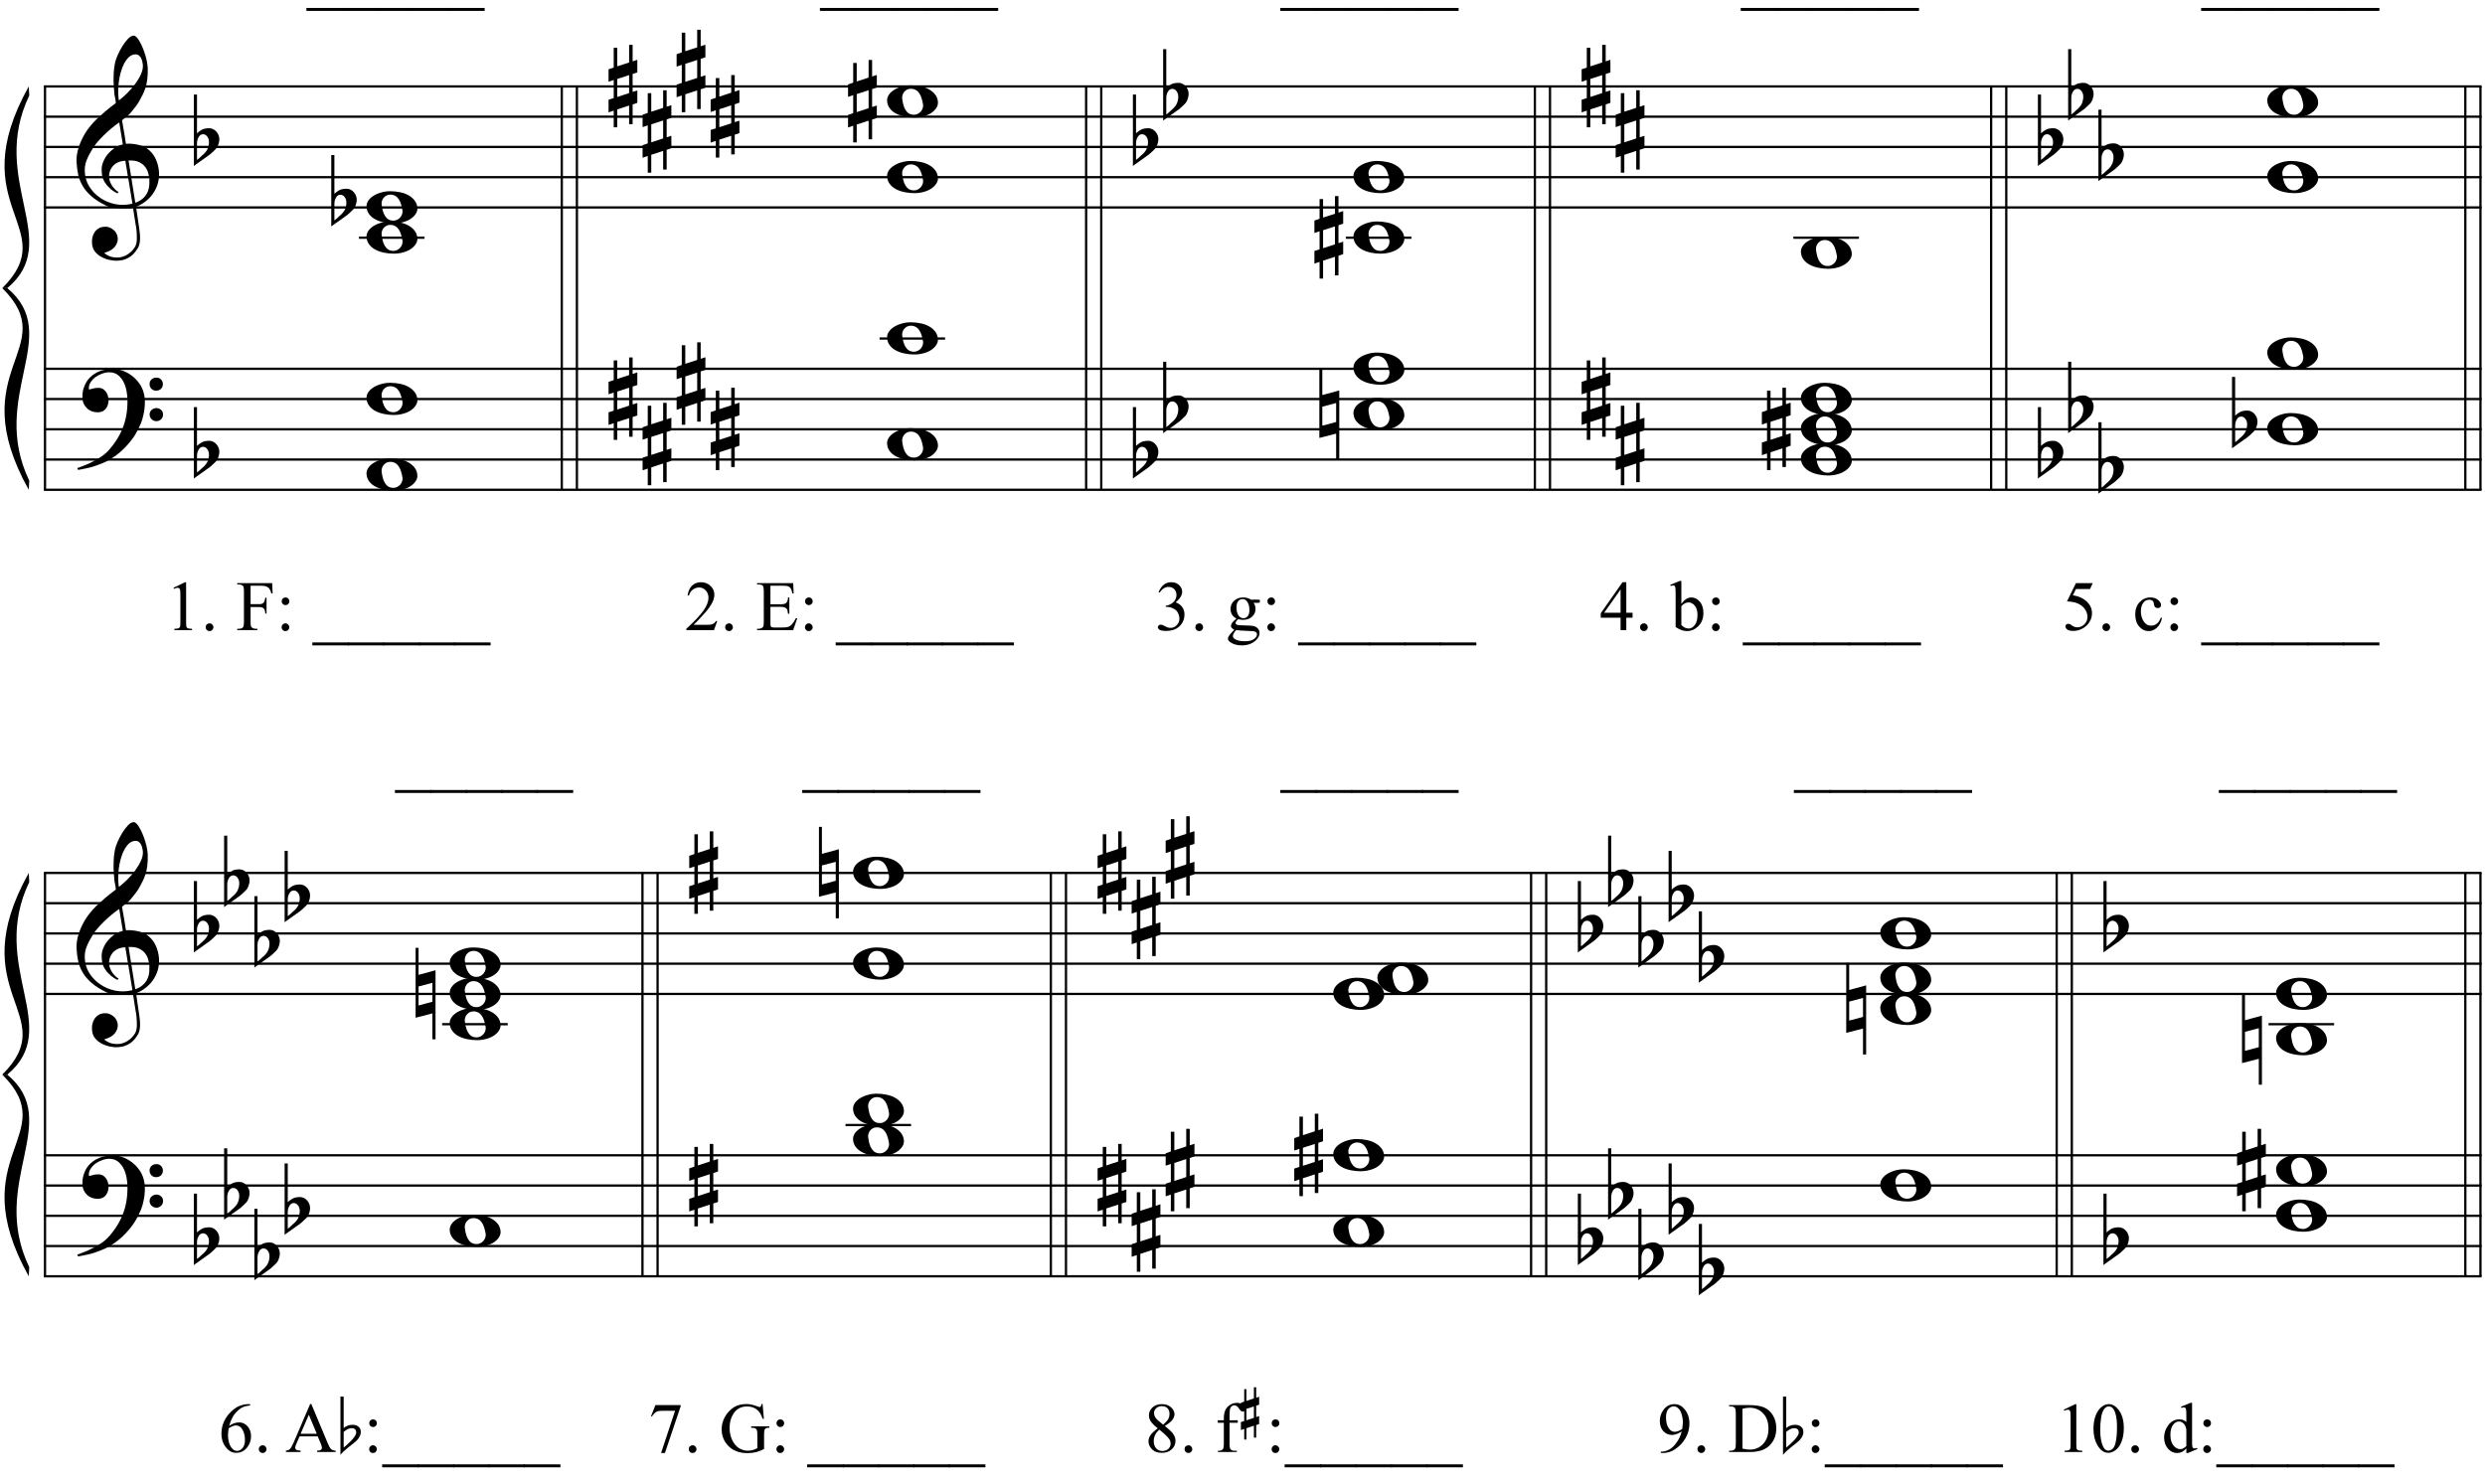 <?xml version="1.0" encoding="UTF-8"?>
<svg xmlns="http://www.w3.org/2000/svg" xmlns:xlink="http://www.w3.org/1999/xlink" width="421pt" height="251.5pt" viewBox="0 0 421 251.5" version="1.1">
<defs>
<g>
<symbol overflow="visible" id="glyph0-0">
<path style="stroke:none;" d=""/>
</symbol>
<symbol overflow="visible" id="glyph0-1">
<path style="stroke:none;" d="M 9.547 5.172 C 9.172 5.234 8.766 5.27 8.328 5.281 C 7.898 5.301 7.477 5.289 7.062 5.25 C 6.656 5.219 6.273 5.172 5.922 5.109 C 5.578 5.047 5.297 4.961 5.078 4.859 C 4.023 4.348 3.176 3.812 2.531 3.25 C 1.883 2.688 1.379 2.094 1.016 1.469 C 0.66 0.852 0.41 0.223 0.266 -0.422 C 0.129 -1.066 0.039 -1.719 0 -2.375 C -0.051 -3.082 0.008 -3.789 0.188 -4.5 C 0.375 -5.219 0.629 -5.898 0.953 -6.547 C 1.273 -7.203 1.645 -7.801 2.062 -8.344 C 2.477 -8.883 2.898 -9.363 3.328 -9.781 C 3.816 -10.238 4.328 -10.695 4.859 -11.156 C 5.398 -11.613 5.992 -12.082 6.641 -12.562 C 6.629 -12.738 6.613 -12.895 6.594 -13.031 C 6.57 -13.176 6.547 -13.316 6.516 -13.453 C 6.492 -13.598 6.461 -13.758 6.422 -13.938 C 6.391 -14.113 6.367 -14.332 6.359 -14.594 C 6.359 -14.707 6.344 -14.91 6.312 -15.203 C 6.281 -15.492 6.258 -15.848 6.25 -16.266 C 6.25 -16.68 6.258 -17.156 6.281 -17.688 C 6.312 -18.219 6.383 -18.773 6.5 -19.359 C 6.562 -19.691 6.707 -20.117 6.938 -20.641 C 7.164 -21.172 7.43 -21.68 7.734 -22.172 C 8.047 -22.672 8.367 -23.098 8.703 -23.453 C 9.047 -23.805 9.367 -23.984 9.672 -23.984 C 9.828 -23.984 9.992 -23.891 10.172 -23.703 C 10.348 -23.523 10.52 -23.281 10.688 -22.969 C 10.863 -22.664 11.031 -22.316 11.188 -21.922 C 11.352 -21.535 11.5 -21.133 11.625 -20.719 C 11.75 -20.312 11.848 -19.91 11.922 -19.516 C 11.992 -19.117 12.035 -18.77 12.047 -18.469 C 12.066 -17.758 12.039 -17.133 11.969 -16.594 C 11.906 -16.051 11.801 -15.566 11.656 -15.141 C 11.52 -14.711 11.359 -14.316 11.172 -13.953 C 10.992 -13.586 10.801 -13.223 10.594 -12.859 C 10.375 -12.484 10.148 -12.156 9.922 -11.875 C 9.703 -11.594 9.477 -11.312 9.25 -11.031 C 9 -10.727 8.738 -10.477 8.469 -10.281 C 8.207 -10.082 7.945 -9.867 7.688 -9.641 C 7.812 -8.941 7.922 -8.312 8.016 -7.75 C 8.055 -7.5 8.098 -7.258 8.141 -7.031 C 8.18 -6.801 8.211 -6.586 8.234 -6.391 C 8.266 -6.191 8.289 -6.023 8.312 -5.891 C 8.344 -5.766 8.359 -5.688 8.359 -5.656 C 8.691 -5.695 9.031 -5.695 9.375 -5.656 C 9.727 -5.625 10.062 -5.57 10.375 -5.5 C 10.695 -5.438 10.984 -5.348 11.234 -5.234 C 11.492 -5.129 11.695 -5.031 11.844 -4.938 C 12.582 -4.395 13.102 -3.77 13.406 -3.062 C 13.719 -2.363 13.898 -1.645 13.953 -0.906 C 13.992 -0.332 13.945 0.242 13.812 0.828 C 13.676 1.41 13.445 1.961 13.125 2.484 C 12.812 3.016 12.395 3.5 11.875 3.938 C 11.363 4.375 10.758 4.734 10.062 5.016 C 10.145 5.578 10.223 6.098 10.297 6.578 C 10.359 6.992 10.414 7.395 10.469 7.781 C 10.531 8.164 10.57 8.438 10.594 8.594 C 10.719 9.406 10.766 10.07 10.734 10.594 C 10.711 11.125 10.613 11.555 10.438 11.891 C 10.281 12.16 10.102 12.426 9.906 12.688 C 9.707 12.945 9.473 13.176 9.203 13.375 C 8.93 13.582 8.613 13.754 8.25 13.891 C 7.883 14.035 7.473 14.117 7.016 14.141 C 6.66 14.172 6.234 14.141 5.734 14.047 C 5.242 13.961 4.773 13.805 4.328 13.578 C 3.879 13.359 3.488 13.055 3.156 12.672 C 2.832 12.285 2.648 11.812 2.609 11.25 C 2.578 10.926 2.594 10.598 2.656 10.266 C 2.727 9.93 2.848 9.629 3.016 9.359 C 3.191 9.086 3.422 8.863 3.703 8.688 C 3.984 8.508 4.328 8.41 4.734 8.391 C 4.984 8.367 5.234 8.398 5.484 8.484 C 5.734 8.578 5.969 8.707 6.188 8.875 C 6.406 9.039 6.582 9.242 6.719 9.484 C 6.852 9.734 6.938 10.004 6.969 10.297 C 7.008 10.797 6.852 11.281 6.5 11.75 C 6.145 12.227 5.539 12.582 4.688 12.812 C 4.832 13 5.094 13.176 5.469 13.344 C 5.852 13.52 6.332 13.609 6.906 13.609 C 7.508 13.609 8.086 13.43 8.641 13.078 C 9.191 12.723 9.617 12.281 9.922 11.75 C 10.109 11.395 10.203 10.93 10.203 10.359 C 10.203 9.797 10.172 9.227 10.109 8.656 C 10.078 8.551 10.035 8.312 9.984 7.938 C 9.93 7.562 9.867 7.172 9.797 6.766 C 9.734 6.285 9.648 5.754 9.547 5.172 Z M 9.984 -20.812 C 9.453 -20.812 8.984 -20.562 8.578 -20.062 C 8.172 -19.562 7.844 -18.926 7.594 -18.156 C 7.344 -17.395 7.176 -16.555 7.094 -15.641 C 7.008 -14.723 7.031 -13.844 7.156 -13 C 7.602 -13.344 8.07 -13.754 8.562 -14.234 C 9.062 -14.723 9.508 -15.238 9.906 -15.781 C 10.312 -16.332 10.641 -16.883 10.891 -17.438 C 11.148 -18 11.258 -18.535 11.219 -19.047 C 11.195 -19.211 11.164 -19.395 11.125 -19.594 C 11.082 -19.801 11.016 -19.992 10.922 -20.172 C 10.828 -20.348 10.703 -20.5 10.547 -20.625 C 10.398 -20.75 10.211 -20.812 9.984 -20.812 Z M 9.938 4.328 C 10.531 4.117 10.988 3.848 11.312 3.516 C 11.645 3.191 11.891 2.836 12.047 2.453 C 12.203 2.078 12.289 1.695 12.312 1.312 C 12.332 0.926 12.336 0.582 12.328 0.281 C 12.297 0.039 12.234 -0.258 12.141 -0.625 C 12.055 -1 11.891 -1.359 11.641 -1.703 C 11.398 -2.047 11.051 -2.328 10.594 -2.547 C 10.145 -2.773 9.547 -2.867 8.797 -2.828 Z M 8.266 -2.781 C 7.703 -2.758 7.238 -2.648 6.875 -2.453 C 6.508 -2.254 6.223 -2.016 6.016 -1.734 C 5.805 -1.453 5.66 -1.156 5.578 -0.844 C 5.504 -0.531 5.477 -0.25 5.5 0 C 5.508 0.25 5.562 0.5 5.656 0.75 C 5.75 1.008 5.875 1.254 6.031 1.484 C 6.188 1.711 6.359 1.914 6.547 2.094 C 6.734 2.281 6.922 2.422 7.109 2.516 C 7.086 2.547 7.066 2.57 7.047 2.594 C 7.023 2.613 7 2.641 6.969 2.672 C 6.938 2.691 6.914 2.719 6.906 2.75 C 6.477 2.539 6.102 2.297 5.781 2.016 C 5.469 1.734 5.266 1.535 5.172 1.422 C 5.016 1.211 4.879 1.023 4.766 0.859 C 4.66 0.691 4.57 0.516 4.5 0.328 C 4.438 0.148 4.379 -0.047 4.328 -0.266 C 4.285 -0.484 4.258 -0.742 4.25 -1.047 C 4.219 -1.328 4.234 -1.629 4.297 -1.953 C 4.367 -2.273 4.484 -2.598 4.641 -2.922 C 4.797 -3.254 5 -3.57 5.25 -3.875 C 5.508 -4.188 5.812 -4.477 6.156 -4.75 C 6.332 -4.895 6.488 -5.004 6.625 -5.078 C 6.77 -5.16 6.906 -5.234 7.031 -5.297 C 7.156 -5.359 7.281 -5.406 7.406 -5.438 C 7.539 -5.477 7.68 -5.52 7.828 -5.562 L 7.219 -9.266 C 7.051 -9.172 6.781 -8.977 6.406 -8.688 C 6.039 -8.406 5.641 -8.066 5.203 -7.672 C 4.766 -7.273 4.332 -6.848 3.906 -6.391 C 3.477 -5.93 3.125 -5.488 2.844 -5.062 C 2.352 -4.281 1.973 -3.562 1.703 -2.906 C 1.43 -2.25 1.328 -1.539 1.391 -0.781 C 1.441 0.082 1.703 0.883 2.172 1.625 C 2.648 2.375 3.258 3 4 3.5 C 4.738 4.008 5.578 4.363 6.516 4.562 C 7.461 4.758 8.441 4.734 9.453 4.484 C 9.234 3.129 9.035 1.922 8.859 0.859 C 8.773 0.41 8.695 -0.031 8.625 -0.469 C 8.562 -0.906 8.5 -1.297 8.438 -1.641 C 8.375 -1.984 8.328 -2.258 8.297 -2.469 C 8.273 -2.676 8.266 -2.781 8.266 -2.781 Z M 8.266 -2.781 "/>
</symbol>
<symbol overflow="visible" id="glyph0-2">
<path style="stroke:none;" d="M 10.297 5.375 C 10.172 5.602 10.051 5.812 9.938 6 C 9.82 6.195 9.703 6.383 9.578 6.562 C 9.453 6.738 9.32 6.91 9.188 7.078 C 9.051 7.254 8.895 7.441 8.719 7.641 C 8.539 7.848 8.367 8.035 8.203 8.203 C 8.047 8.367 7.891 8.523 7.734 8.672 C 7.578 8.816 7.41 8.961 7.234 9.109 C 7.055 9.254 6.859 9.41 6.641 9.578 C 6.367 9.773 6.113 9.945 5.875 10.094 C 5.633 10.25 5.395 10.391 5.156 10.516 C 4.914 10.641 4.664 10.754 4.406 10.859 C 4.145 10.961 3.859 11.07 3.547 11.188 C 3.234 11.312 2.891 11.426 2.516 11.531 C 2.141 11.633 1.781 11.719 1.438 11.781 C 1.039 11.863 0.645 11.941 0.25 12.016 L 0.109 11.703 C 0.742 11.484 1.383 11.234 2.031 10.953 C 2.562 10.703 3.125 10.398 3.719 10.047 C 4.312 9.703 4.828 9.305 5.266 8.859 C 6.367 7.68 7.207 6.383 7.781 4.969 C 8.363 3.551 8.641 1.941 8.609 0.141 C 8.609 -0.266 8.562 -0.734 8.469 -1.266 C 8.383 -1.805 8.227 -2.312 8 -2.781 C 7.781 -3.258 7.469 -3.672 7.062 -4.016 C 6.656 -4.359 6.133 -4.531 5.5 -4.531 C 5.125 -4.531 4.727 -4.453 4.312 -4.297 C 3.895 -4.148 3.516 -3.953 3.172 -3.703 C 2.836 -3.453 2.562 -3.148 2.344 -2.797 C 2.125 -2.453 2.035 -2.082 2.078 -1.688 C 2.086 -1.625 2.129 -1.602 2.203 -1.625 C 2.273 -1.645 2.383 -1.676 2.531 -1.719 C 2.676 -1.758 2.852 -1.801 3.062 -1.844 C 3.27 -1.883 3.52 -1.898 3.812 -1.891 C 4.113 -1.867 4.375 -1.773 4.594 -1.609 C 4.812 -1.441 4.988 -1.227 5.125 -0.969 C 5.258 -0.707 5.348 -0.422 5.391 -0.109 C 5.43 0.191 5.414 0.488 5.344 0.781 C 5.238 1.227 5.039 1.582 4.75 1.844 C 4.457 2.113 4.051 2.25 3.531 2.25 C 3.195 2.25 2.875 2.191 2.562 2.078 C 2.258 1.961 1.992 1.797 1.766 1.578 C 1.535 1.367 1.348 1.109 1.203 0.797 C 1.055 0.492 0.984 0.145 0.984 -0.25 C 0.973 -0.832 1.035 -1.348 1.172 -1.797 C 1.316 -2.254 1.492 -2.645 1.703 -2.969 C 1.922 -3.301 2.148 -3.57 2.391 -3.781 C 2.629 -3.988 2.848 -4.156 3.047 -4.281 C 3.555 -4.594 4.07 -4.805 4.594 -4.922 C 5.113 -5.047 5.602 -5.113 6.062 -5.125 C 6.582 -5.125 7.102 -5.035 7.625 -4.859 C 8.156 -4.691 8.648 -4.445 9.109 -4.125 C 9.578 -3.812 9.992 -3.43 10.359 -2.984 C 10.734 -2.535 11.02 -2.039 11.219 -1.5 C 11.445 -0.883 11.562 -0.234 11.562 0.453 C 11.57 1.148 11.488 1.898 11.312 2.703 C 11.258 2.973 11.195 3.219 11.125 3.438 C 11.062 3.656 10.988 3.867 10.906 4.078 C 10.82 4.285 10.727 4.488 10.625 4.688 C 10.52 4.895 10.41 5.125 10.297 5.375 Z M 12.359 -2.516 C 12.348 -2.836 12.453 -3.102 12.672 -3.312 C 12.891 -3.52 13.156 -3.625 13.469 -3.625 C 13.781 -3.645 14.047 -3.551 14.266 -3.344 C 14.492 -3.133 14.609 -2.875 14.609 -2.562 C 14.629 -2.25 14.531 -1.977 14.312 -1.75 C 14.094 -1.531 13.828 -1.422 13.516 -1.422 C 13.191 -1.398 12.914 -1.5 12.688 -1.719 C 12.469 -1.938 12.359 -2.203 12.359 -2.516 Z M 12.359 2.641 C 12.359 2.328 12.469 2.066 12.688 1.859 C 12.906 1.66 13.172 1.551 13.484 1.531 C 13.797 1.531 14.066 1.629 14.297 1.828 C 14.523 2.023 14.641 2.285 14.641 2.609 C 14.648 2.922 14.547 3.188 14.328 3.406 C 14.109 3.633 13.844 3.75 13.531 3.75 C 13.219 3.758 12.945 3.656 12.719 3.438 C 12.488 3.219 12.367 2.953 12.359 2.641 Z M 12.359 2.641 "/>
</symbol>
<symbol overflow="visible" id="glyph0-3">
<path style="stroke:none;" d="M 0.531 -7.25 L 0.531 -2.312 C 0.719 -2.488 0.895 -2.629 1.062 -2.734 C 1.227 -2.848 1.383 -2.938 1.531 -3 C 1.688 -3.062 1.848 -3.102 2.016 -3.125 C 2.191 -3.156 2.391 -3.172 2.609 -3.172 C 2.867 -3.172 3.098 -3.113 3.297 -3 C 3.504 -2.895 3.68 -2.754 3.828 -2.578 C 3.984 -2.398 4.102 -2.203 4.188 -1.984 C 4.27 -1.766 4.312 -1.555 4.312 -1.359 C 4.32 -1.141 4.297 -0.922 4.234 -0.703 C 4.18 -0.492 4.113 -0.301 4.031 -0.125 C 3.938 0.102 3.785 0.305 3.578 0.484 C 3.379 0.672 3.195 0.844 3.031 1 C 2.977 1.062 2.863 1.16 2.688 1.297 C 2.508 1.43 2.305 1.578 2.078 1.734 C 1.859 1.898 1.625 2.066 1.375 2.234 C 1.125 2.41 0.895 2.57 0.688 2.719 C 0.488 2.863 0.32 2.984 0.188 3.078 C 0.062 3.18 0 3.234 0 3.234 L 0 -8.875 L 0.531 -8.875 Z M 2.188 -1.859 C 2.125 -1.941 2.035 -2.008 1.922 -2.062 C 1.805 -2.125 1.676 -2.156 1.531 -2.156 C 1.395 -2.156 1.258 -2.113 1.125 -2.031 C 0.988 -1.945 0.867 -1.801 0.766 -1.594 C 0.617 -1.332 0.539 -1.008 0.531 -0.625 C 0.531 -0.238 0.531 0.113 0.531 0.438 L 0.531 2.188 C 0.531 2.188 0.57 2.156 0.656 2.094 C 0.738 2.039 0.836 1.961 0.953 1.859 C 1.066 1.754 1.188 1.641 1.312 1.516 C 1.445 1.391 1.57 1.281 1.688 1.188 C 1.875 1.008 2.035 0.816 2.172 0.609 C 2.305 0.41 2.41 0.156 2.484 -0.156 C 2.566 -0.477 2.586 -0.785 2.547 -1.078 C 2.504 -1.379 2.383 -1.641 2.188 -1.859 Z M 2.188 -1.859 "/>
</symbol>
<symbol overflow="visible" id="glyph0-4">
<path style="stroke:none;" d="M 1.469 -1.266 L 1.469 1.781 L 3.484 1.125 L 3.484 -1.922 Z M 0.875 -3.203 L 0.875 -6.547 L 1.469 -6.547 L 1.469 -3.406 L 3.484 -4.062 L 3.484 -7.047 L 4.078 -7.047 L 4.078 -4.25 L 4.875 -4.516 L 4.875 -2.375 L 4.078 -2.109 L 4.078 0.922 L 4.875 0.672 L 4.875 2.781 L 4.078 3.047 L 4.078 6.391 L 3.484 6.391 L 3.484 3.234 L 1.469 3.891 L 1.469 6.922 L 0.875 6.922 L 0.875 4.094 L 0 4.391 L 0 2.25 L 0.875 1.969 L 0.875 -1.094 L 0 -0.797 L 0 -2.906 Z M 0.875 -3.203 "/>
</symbol>
<symbol overflow="visible" id="glyph0-5">
<path style="stroke:none;" d="M 0 -0.062 C -0.031 -0.414 0.051 -0.754 0.25 -1.078 C 0.445 -1.398 0.727 -1.68 1.094 -1.922 C 1.469 -2.172 1.906 -2.367 2.406 -2.516 C 2.906 -2.672 3.441 -2.75 4.016 -2.75 C 4.586 -2.75 5.141 -2.691 5.672 -2.578 C 6.211 -2.473 6.691 -2.301 7.109 -2.062 C 7.523 -1.832 7.867 -1.539 8.141 -1.188 C 8.41 -0.844 8.566 -0.43 8.609 0.047 C 8.641 0.398 8.555 0.734 8.359 1.047 C 8.16 1.367 7.879 1.656 7.516 1.906 C 7.148 2.156 6.719 2.348 6.219 2.484 C 5.719 2.629 5.18 2.703 4.609 2.703 C 4.035 2.703 3.484 2.645 2.953 2.531 C 2.422 2.426 1.941 2.258 1.516 2.031 C 1.086 1.812 0.738 1.523 0.469 1.172 C 0.195 0.828 0.039 0.414 0 -0.062 Z M 2.562 -0.453 C 2.613 -0.078 2.68 0.27 2.766 0.594 C 2.859 0.926 2.984 1.211 3.141 1.453 C 3.297 1.703 3.488 1.895 3.719 2.031 C 3.945 2.164 4.234 2.234 4.578 2.234 C 4.816 2.234 5.035 2.176 5.234 2.062 C 5.43 1.957 5.598 1.82 5.734 1.656 C 5.867 1.5 5.969 1.316 6.031 1.109 C 6.094 0.91 6.113 0.719 6.094 0.531 C 6.031 0.164 5.953 -0.176 5.859 -0.5 C 5.766 -0.832 5.633 -1.125 5.469 -1.375 C 5.312 -1.625 5.113 -1.816 4.875 -1.953 C 4.633 -2.098 4.344 -2.172 4 -2.172 C 3.75 -2.172 3.523 -2.113 3.328 -2 C 3.141 -1.895 2.984 -1.758 2.859 -1.594 C 2.742 -1.438 2.656 -1.254 2.594 -1.047 C 2.539 -0.836 2.531 -0.641 2.562 -0.453 Z M 2.562 -0.453 "/>
</symbol>
<symbol overflow="visible" id="glyph0-6">
<path style="stroke:none;" d="M 0.484 -1.266 L 0.484 1.953 L 2.828 1.328 L 2.828 -1.891 Z M 3.359 -4.016 L 3.359 7.688 L 2.828 7.688 L 2.828 3.297 L -0.016 4.031 L -0.016 -7.812 L 0.484 -7.812 L 0.484 -3.234 Z M 3.359 -4.016 "/>
</symbol>
<symbol overflow="visible" id="glyph1-0">
<path style="stroke:none;" d="M 1.672 0 L 1.672 -7.5 L 7.672 -7.5 L 7.672 0 Z M 1.859 -0.188 L 7.484 -0.188 L 7.484 -7.312 L 1.859 -7.312 Z M 1.859 -0.188 "/>
</symbol>
<symbol overflow="visible" id="glyph1-1">
<path style="stroke:none;" d="M 1.406 -7.172 L 3.344 -8.109 L 3.531 -8.109 L 3.531 -1.406 C 3.531 -0.957 3.547 -0.676 3.578 -0.562 C 3.617 -0.457 3.695 -0.375 3.812 -0.312 C 3.938 -0.258 4.176 -0.227 4.531 -0.219 L 4.531 0 L 1.547 0 L 1.547 -0.219 C 1.922 -0.227 2.16 -0.258 2.266 -0.312 C 2.379 -0.375 2.457 -0.453 2.5 -0.547 C 2.539 -0.641 2.562 -0.926 2.562 -1.406 L 2.562 -5.688 C 2.562 -6.27 2.547 -6.641 2.516 -6.797 C 2.484 -6.922 2.43 -7.016 2.359 -7.078 C 2.285 -7.141 2.195 -7.172 2.094 -7.172 C 1.945 -7.172 1.75 -7.109 1.5 -6.984 Z M 1.406 -7.172 "/>
</symbol>
<symbol overflow="visible" id="glyph1-2">
<path style="stroke:none;" d="M 1.5 -1.141 C 1.688 -1.141 1.844 -1.07 1.969 -0.938 C 2.094 -0.812 2.156 -0.66 2.156 -0.484 C 2.156 -0.305 2.086 -0.148 1.953 -0.016 C 1.828 0.109 1.676 0.172 1.5 0.172 C 1.32 0.172 1.164 0.109 1.031 -0.016 C 0.906 -0.148 0.844 -0.305 0.844 -0.484 C 0.844 -0.672 0.906 -0.828 1.031 -0.953 C 1.164 -1.078 1.32 -1.141 1.5 -1.141 Z M 1.5 -1.141 "/>
</symbol>
<symbol overflow="visible" id="glyph1-3">
<path style="stroke:none;" d=""/>
</symbol>
<symbol overflow="visible" id="glyph1-4">
<path style="stroke:none;" d="M 2.453 -7.516 L 2.453 -4.391 L 3.906 -4.391 C 4.238 -4.391 4.477 -4.461 4.625 -4.609 C 4.781 -4.754 4.883 -5.047 4.938 -5.484 L 5.156 -5.484 L 5.156 -2.797 L 4.938 -2.797 C 4.938 -3.098 4.895 -3.32 4.812 -3.469 C 4.738 -3.613 4.633 -3.723 4.5 -3.797 C 4.363 -3.867 4.164 -3.906 3.906 -3.906 L 2.453 -3.906 L 2.453 -1.406 C 2.453 -1 2.477 -0.734 2.531 -0.609 C 2.57 -0.516 2.656 -0.43 2.781 -0.359 C 2.945 -0.266 3.125 -0.219 3.312 -0.219 L 3.609 -0.219 L 3.609 0 L 0.188 0 L 0.188 -0.219 L 0.469 -0.219 C 0.801 -0.219 1.039 -0.312 1.188 -0.5 C 1.281 -0.625 1.328 -0.926 1.328 -1.406 L 1.328 -6.547 C 1.328 -6.941 1.301 -7.207 1.25 -7.344 C 1.219 -7.438 1.141 -7.52 1.016 -7.594 C 0.848 -7.688 0.664 -7.734 0.469 -7.734 L 0.188 -7.734 L 0.188 -7.953 L 6.109 -7.953 L 6.188 -6.203 L 5.984 -6.203 C 5.879 -6.566 5.758 -6.836 5.625 -7.016 C 5.488 -7.191 5.32 -7.316 5.125 -7.391 C 4.926 -7.473 4.617 -7.516 4.203 -7.516 Z M 2.453 -7.516 "/>
</symbol>
<symbol overflow="visible" id="glyph1-5">
<path style="stroke:none;" d="M 1.688 -5.531 C 1.875 -5.531 2.031 -5.469 2.156 -5.344 C 2.281 -5.219 2.344 -5.062 2.344 -4.875 C 2.344 -4.695 2.281 -4.547 2.156 -4.422 C 2.031 -4.297 1.875 -4.234 1.688 -4.234 C 1.508 -4.234 1.359 -4.297 1.234 -4.422 C 1.109 -4.547 1.047 -4.695 1.047 -4.875 C 1.047 -5.062 1.109 -5.219 1.234 -5.344 C 1.359 -5.469 1.508 -5.531 1.688 -5.531 Z M 1.688 -1.141 C 1.863 -1.141 2.016 -1.07 2.141 -0.938 C 2.273 -0.812 2.344 -0.66 2.344 -0.484 C 2.344 -0.305 2.273 -0.148 2.141 -0.016 C 2.016 0.109 1.863 0.172 1.688 0.172 C 1.5 0.172 1.344 0.109 1.219 -0.016 C 1.094 -0.148 1.031 -0.305 1.031 -0.484 C 1.031 -0.66 1.094 -0.812 1.219 -0.938 C 1.344 -1.07 1.5 -1.141 1.688 -1.141 Z M 1.688 -1.141 "/>
</symbol>
<symbol overflow="visible" id="glyph1-6">
<path style="stroke:none;" d="M 6.109 2.594 L -0.094 2.594 L -0.094 2.094 L 6.109 2.094 Z M 6.109 2.594 "/>
</symbol>
<symbol overflow="visible" id="glyph1-7">
<path style="stroke:none;" d="M 5.5 -1.531 L 4.953 0 L 0.266 0 L 0.266 -0.219 C 1.641 -1.477 2.609 -2.504 3.172 -3.297 C 3.734 -4.098 4.016 -4.828 4.016 -5.484 C 4.016 -5.984 3.859 -6.395 3.547 -6.719 C 3.242 -7.051 2.875 -7.219 2.438 -7.219 C 2.051 -7.219 1.703 -7.102 1.391 -6.875 C 1.078 -6.645 0.848 -6.305 0.703 -5.859 L 0.484 -5.859 C 0.586 -6.586 0.836 -7.145 1.234 -7.531 C 1.641 -7.914 2.145 -8.109 2.75 -8.109 C 3.395 -8.109 3.93 -7.898 4.359 -7.484 C 4.797 -7.078 5.016 -6.594 5.016 -6.031 C 5.016 -5.625 4.922 -5.219 4.734 -4.812 C 4.441 -4.188 3.973 -3.52 3.328 -2.812 C 2.359 -1.75 1.75 -1.109 1.5 -0.891 L 3.578 -0.891 C 4.004 -0.891 4.301 -0.906 4.469 -0.938 C 4.633 -0.969 4.785 -1.031 4.922 -1.125 C 5.066 -1.219 5.188 -1.352 5.281 -1.531 Z M 5.5 -1.531 "/>
</symbol>
<symbol overflow="visible" id="glyph1-8">
<path style="stroke:none;" d="M 2.516 -7.516 L 2.516 -4.375 L 4.25 -4.375 C 4.707 -4.375 5.008 -4.441 5.156 -4.578 C 5.363 -4.754 5.477 -5.07 5.5 -5.531 L 5.719 -5.531 L 5.719 -2.766 L 5.5 -2.766 C 5.445 -3.148 5.395 -3.395 5.344 -3.5 C 5.27 -3.633 5.148 -3.738 4.984 -3.812 C 4.828 -3.895 4.582 -3.938 4.25 -3.938 L 2.516 -3.938 L 2.516 -1.328 C 2.516 -0.973 2.531 -0.754 2.562 -0.672 C 2.594 -0.598 2.645 -0.539 2.719 -0.5 C 2.801 -0.457 2.953 -0.438 3.172 -0.438 L 4.516 -0.438 C 4.961 -0.438 5.285 -0.469 5.484 -0.531 C 5.691 -0.594 5.891 -0.711 6.078 -0.891 C 6.316 -1.141 6.566 -1.508 6.828 -2 L 7.062 -2 L 6.375 0 L 0.25 0 L 0.25 -0.219 L 0.531 -0.219 C 0.719 -0.219 0.895 -0.266 1.062 -0.359 C 1.188 -0.422 1.27 -0.516 1.312 -0.641 C 1.363 -0.766 1.391 -1.02 1.391 -1.406 L 1.391 -6.562 C 1.391 -7.062 1.336 -7.375 1.234 -7.5 C 1.086 -7.656 0.852 -7.734 0.531 -7.734 L 0.25 -7.734 L 0.25 -7.953 L 6.375 -7.953 L 6.453 -6.203 L 6.234 -6.203 C 6.148 -6.617 6.055 -6.906 5.953 -7.062 C 5.859 -7.219 5.711 -7.336 5.516 -7.422 C 5.359 -7.484 5.082 -7.516 4.688 -7.516 Z M 2.516 -7.516 "/>
</symbol>
<symbol overflow="visible" id="glyph1-9">
<path style="stroke:none;" d="M 0.609 -6.438 C 0.836 -6.969 1.125 -7.379 1.469 -7.672 C 1.812 -7.961 2.242 -8.109 2.766 -8.109 C 3.398 -8.109 3.883 -7.898 4.219 -7.484 C 4.477 -7.18 4.609 -6.852 4.609 -6.5 C 4.609 -5.914 4.242 -5.316 3.516 -4.703 C 4.004 -4.516 4.375 -4.242 4.625 -3.891 C 4.875 -3.535 5 -3.113 5 -2.625 C 5 -1.938 4.781 -1.344 4.344 -0.844 C 3.781 -0.188 2.957 0.141 1.875 0.141 C 1.332 0.141 0.961 0.07 0.766 -0.062 C 0.578 -0.195 0.484 -0.336 0.484 -0.484 C 0.484 -0.598 0.531 -0.695 0.625 -0.781 C 0.719 -0.875 0.828 -0.922 0.953 -0.922 C 1.055 -0.922 1.156 -0.906 1.25 -0.875 C 1.32 -0.852 1.473 -0.781 1.703 -0.656 C 1.941 -0.531 2.102 -0.457 2.188 -0.438 C 2.332 -0.395 2.488 -0.375 2.656 -0.375 C 3.051 -0.375 3.395 -0.523 3.688 -0.828 C 3.988 -1.141 4.141 -1.504 4.141 -1.922 C 4.141 -2.234 4.07 -2.535 3.938 -2.828 C 3.832 -3.047 3.719 -3.211 3.594 -3.328 C 3.426 -3.484 3.195 -3.625 2.906 -3.75 C 2.613 -3.875 2.316 -3.938 2.016 -3.938 L 1.828 -3.938 L 1.828 -4.125 C 2.129 -4.156 2.438 -4.266 2.75 -4.453 C 3.062 -4.641 3.285 -4.859 3.422 -5.109 C 3.566 -5.367 3.641 -5.656 3.641 -5.969 C 3.641 -6.363 3.516 -6.688 3.266 -6.938 C 3.016 -7.188 2.703 -7.312 2.328 -7.312 C 1.711 -7.312 1.203 -6.988 0.797 -6.344 Z M 0.609 -6.438 "/>
</symbol>
<symbol overflow="visible" id="glyph1-10">
<path style="stroke:none;" d="M 1.812 -1.953 C 1.477 -2.117 1.223 -2.344 1.047 -2.625 C 0.879 -2.914 0.797 -3.234 0.797 -3.578 C 0.797 -4.109 0.992 -4.566 1.391 -4.953 C 1.797 -5.336 2.312 -5.531 2.938 -5.531 C 3.445 -5.531 3.891 -5.406 4.266 -5.156 L 5.391 -5.156 C 5.566 -5.156 5.664 -5.148 5.688 -5.141 C 5.719 -5.129 5.738 -5.113 5.75 -5.094 C 5.77 -5.051 5.781 -4.988 5.781 -4.906 C 5.781 -4.801 5.77 -4.727 5.75 -4.688 C 5.738 -4.664 5.719 -4.648 5.688 -4.641 C 5.664 -4.629 5.566 -4.625 5.391 -4.625 L 4.703 -4.625 C 4.922 -4.344 5.031 -3.984 5.031 -3.547 C 5.031 -3.047 4.836 -2.617 4.453 -2.266 C 4.066 -1.91 3.551 -1.734 2.906 -1.734 C 2.645 -1.734 2.375 -1.77 2.094 -1.844 C 1.926 -1.695 1.812 -1.566 1.75 -1.453 C 1.688 -1.348 1.656 -1.254 1.656 -1.172 C 1.656 -1.109 1.688 -1.047 1.75 -0.984 C 1.82 -0.922 1.953 -0.875 2.141 -0.844 C 2.242 -0.832 2.516 -0.816 2.953 -0.797 C 3.754 -0.785 4.273 -0.758 4.516 -0.719 C 4.879 -0.664 5.172 -0.531 5.391 -0.312 C 5.609 -0.094 5.719 0.176 5.719 0.5 C 5.719 0.938 5.508 1.348 5.094 1.734 C 4.477 2.305 3.68 2.594 2.703 2.594 C 1.953 2.594 1.316 2.422 0.797 2.078 C 0.504 1.879 0.359 1.676 0.359 1.469 C 0.359 1.375 0.379 1.281 0.422 1.188 C 0.484 1.039 0.617 0.844 0.828 0.594 C 0.859 0.551 1.062 0.336 1.438 -0.047 C 1.227 -0.172 1.082 -0.281 1 -0.375 C 0.914 -0.469 0.875 -0.578 0.875 -0.703 C 0.875 -0.836 0.926 -0.992 1.031 -1.172 C 1.145 -1.359 1.406 -1.617 1.812 -1.953 Z M 2.828 -5.25 C 2.535 -5.25 2.289 -5.129 2.094 -4.891 C 1.906 -4.66 1.812 -4.312 1.812 -3.844 C 1.812 -3.219 1.941 -2.738 2.203 -2.406 C 2.41 -2.145 2.672 -2.016 2.984 -2.016 C 3.273 -2.016 3.516 -2.125 3.703 -2.344 C 3.898 -2.57 4 -2.926 4 -3.406 C 4 -4.02 3.863 -4.504 3.594 -4.859 C 3.395 -5.117 3.141 -5.25 2.828 -5.25 Z M 1.75 0 C 1.57 0.195 1.438 0.379 1.344 0.547 C 1.25 0.723 1.203 0.883 1.203 1.031 C 1.203 1.219 1.312 1.383 1.531 1.531 C 1.926 1.77 2.492 1.891 3.234 1.891 C 3.93 1.891 4.445 1.766 4.781 1.516 C 5.113 1.266 5.281 1 5.281 0.719 C 5.281 0.52 5.18 0.375 4.984 0.281 C 4.785 0.195 4.383 0.148 3.781 0.141 C 2.906 0.109 2.227 0.062 1.75 0 Z M 1.75 0 "/>
</symbol>
<symbol overflow="visible" id="glyph1-11">
<path style="stroke:none;" d="M 5.578 -2.938 L 5.578 -2.094 L 4.516 -2.094 L 4.516 0 L 3.547 0 L 3.547 -2.094 L 0.188 -2.094 L 0.188 -2.844 L 3.875 -8.109 L 4.516 -8.109 L 4.516 -2.938 Z M 3.547 -2.938 L 3.547 -6.875 L 0.766 -2.938 Z M 3.547 -2.938 "/>
</symbol>
<symbol overflow="visible" id="glyph1-12">
<path style="stroke:none;" d="M 1.844 -4.438 C 2.363 -5.164 2.926 -5.531 3.531 -5.531 C 4.082 -5.531 4.562 -5.289 4.969 -4.812 C 5.375 -4.344 5.578 -3.703 5.578 -2.891 C 5.578 -1.93 5.266 -1.164 4.641 -0.594 C 4.098 -0.082 3.488 0.172 2.812 0.172 C 2.5 0.172 2.18 0.113 1.859 0 C 1.547 -0.113 1.219 -0.285 0.875 -0.516 L 0.875 -6.078 C 0.875 -6.68 0.859 -7.051 0.828 -7.188 C 0.805 -7.332 0.766 -7.43 0.703 -7.484 C 0.641 -7.535 0.562 -7.562 0.469 -7.562 C 0.352 -7.562 0.211 -7.531 0.047 -7.469 L -0.031 -7.672 L 1.578 -8.328 L 1.844 -8.328 Z M 1.844 -4.062 L 1.844 -0.859 C 2.039 -0.66 2.242 -0.508 2.453 -0.406 C 2.672 -0.312 2.895 -0.266 3.125 -0.266 C 3.477 -0.266 3.805 -0.457 4.109 -0.844 C 4.422 -1.238 4.578 -1.812 4.578 -2.562 C 4.578 -3.25 4.422 -3.773 4.109 -4.141 C 3.805 -4.504 3.457 -4.688 3.062 -4.688 C 2.852 -4.688 2.645 -4.633 2.438 -4.531 C 2.281 -4.457 2.082 -4.301 1.844 -4.062 Z M 1.844 -4.062 "/>
</symbol>
<symbol overflow="visible" id="glyph1-13">
<path style="stroke:none;" d="M 5.203 -7.953 L 4.75 -6.953 L 2.359 -6.953 L 1.844 -5.891 C 2.875 -5.734 3.691 -5.348 4.297 -4.734 C 4.816 -4.203 5.078 -3.578 5.078 -2.859 C 5.078 -2.441 4.992 -2.051 4.828 -1.688 C 4.66 -1.332 4.445 -1.031 4.188 -0.781 C 3.926 -0.531 3.641 -0.332 3.328 -0.188 C 2.879 0.031 2.414 0.141 1.938 0.141 C 1.457 0.141 1.109 0.062 0.891 -0.094 C 0.68 -0.258 0.578 -0.441 0.578 -0.641 C 0.578 -0.742 0.617 -0.836 0.703 -0.922 C 0.797 -1.016 0.91 -1.062 1.047 -1.062 C 1.148 -1.062 1.238 -1.047 1.312 -1.016 C 1.395 -0.984 1.523 -0.898 1.703 -0.766 C 1.992 -0.566 2.289 -0.469 2.594 -0.469 C 3.051 -0.469 3.453 -0.641 3.797 -0.984 C 4.141 -1.328 4.312 -1.75 4.312 -2.25 C 4.312 -2.727 4.156 -3.176 3.844 -3.594 C 3.539 -4.008 3.117 -4.328 2.578 -4.547 C 2.148 -4.723 1.57 -4.828 0.844 -4.859 L 2.359 -7.953 Z M 5.203 -7.953 "/>
</symbol>
<symbol overflow="visible" id="glyph1-14">
<path style="stroke:none;" d="M 4.938 -2.047 C 4.789 -1.336 4.504 -0.789 4.078 -0.406 C 3.66 -0.02 3.195 0.172 2.688 0.172 C 2.07 0.172 1.535 -0.082 1.078 -0.594 C 0.629 -1.113 0.406 -1.805 0.406 -2.672 C 0.406 -3.516 0.656 -4.203 1.156 -4.734 C 1.664 -5.266 2.27 -5.531 2.969 -5.531 C 3.5 -5.531 3.93 -5.391 4.266 -5.109 C 4.609 -4.828 4.781 -4.535 4.781 -4.234 C 4.781 -4.086 4.734 -3.969 4.641 -3.875 C 4.547 -3.781 4.41 -3.734 4.234 -3.734 C 4.004 -3.734 3.832 -3.812 3.719 -3.969 C 3.645 -4.039 3.598 -4.191 3.578 -4.422 C 3.555 -4.66 3.477 -4.836 3.344 -4.953 C 3.207 -5.078 3.02 -5.141 2.781 -5.141 C 2.383 -5.141 2.066 -4.992 1.828 -4.703 C 1.516 -4.316 1.359 -3.812 1.359 -3.188 C 1.359 -2.539 1.516 -1.973 1.828 -1.484 C 2.141 -0.992 2.566 -0.75 3.109 -0.75 C 3.492 -0.75 3.836 -0.879 4.141 -1.141 C 4.348 -1.316 4.555 -1.645 4.766 -2.125 Z M 4.938 -2.047 "/>
</symbol>
<symbol overflow="visible" id="glyph1-15">
<path style="stroke:none;" d="M 5.375 -8.109 L 5.375 -7.891 C 4.863 -7.836 4.441 -7.734 4.109 -7.578 C 3.785 -7.43 3.461 -7.195 3.141 -6.875 C 2.828 -6.562 2.566 -6.207 2.359 -5.812 C 2.148 -5.426 1.973 -4.969 1.828 -4.438 C 2.391 -4.82 2.957 -5.016 3.531 -5.016 C 4.07 -5.016 4.539 -4.797 4.938 -4.359 C 5.332 -3.922 5.531 -3.359 5.531 -2.672 C 5.531 -2.004 5.332 -1.398 4.938 -0.859 C 4.445 -0.191 3.805 0.141 3.016 0.141 C 2.473 0.141 2.008 -0.039 1.625 -0.406 C 0.883 -1.102 0.516 -2.008 0.516 -3.125 C 0.516 -3.832 0.656 -4.504 0.938 -5.141 C 1.227 -5.785 1.633 -6.352 2.156 -6.844 C 2.688 -7.344 3.191 -7.676 3.672 -7.844 C 4.16 -8.02 4.617 -8.109 5.047 -8.109 Z M 1.734 -4.016 C 1.66 -3.484 1.625 -3.055 1.625 -2.734 C 1.625 -2.359 1.691 -1.945 1.828 -1.5 C 1.973 -1.062 2.18 -0.719 2.453 -0.469 C 2.648 -0.281 2.895 -0.188 3.188 -0.188 C 3.52 -0.188 3.82 -0.348 4.094 -0.672 C 4.363 -0.992 4.5 -1.453 4.5 -2.047 C 4.5 -2.711 4.363 -3.285 4.094 -3.766 C 3.832 -4.254 3.457 -4.5 2.969 -4.5 C 2.82 -4.5 2.66 -4.469 2.484 -4.406 C 2.316 -4.344 2.066 -4.211 1.734 -4.016 Z M 1.734 -4.016 "/>
</symbol>
<symbol overflow="visible" id="glyph1-16">
<path style="stroke:none;" d="M 5.484 -2.656 L 2.422 -2.656 L 1.875 -1.406 C 1.738 -1.094 1.672 -0.863 1.672 -0.719 C 1.672 -0.594 1.727 -0.484 1.844 -0.391 C 1.957 -0.305 2.207 -0.25 2.594 -0.219 L 2.594 0 L 0.094 0 L 0.094 -0.219 C 0.426 -0.281 0.641 -0.359 0.734 -0.453 C 0.93 -0.641 1.156 -1.02 1.406 -1.594 L 4.203 -8.125 L 4.406 -8.125 L 7.172 -1.516 C 7.391 -0.984 7.586 -0.641 7.766 -0.484 C 7.953 -0.328 8.207 -0.238 8.531 -0.219 L 8.531 0 L 5.391 0 L 5.391 -0.219 C 5.711 -0.227 5.926 -0.281 6.031 -0.375 C 6.145 -0.469 6.203 -0.578 6.203 -0.703 C 6.203 -0.879 6.125 -1.148 5.969 -1.516 Z M 5.328 -3.094 L 3.984 -6.312 L 2.594 -3.094 Z M 5.328 -3.094 "/>
</symbol>
<symbol overflow="visible" id="glyph1-17">
<path style="stroke:none;" d="M 1.203 -7.953 L 5.469 -7.953 L 5.469 -7.719 L 2.812 0.172 L 2.156 0.172 L 4.531 -6.984 L 2.344 -6.984 C 1.906 -6.984 1.594 -6.93 1.406 -6.828 C 1.082 -6.648 0.816 -6.375 0.609 -6 L 0.453 -6.062 Z M 1.203 -7.953 "/>
</symbol>
<symbol overflow="visible" id="glyph1-18">
<path style="stroke:none;" d="M 7.359 -8.125 L 7.578 -5.625 L 7.359 -5.625 C 7.16 -6.25 6.895 -6.719 6.562 -7.031 C 6.094 -7.488 5.484 -7.719 4.734 -7.719 C 3.723 -7.719 2.957 -7.316 2.438 -6.516 C 1.988 -5.836 1.766 -5.035 1.766 -4.109 C 1.766 -3.348 1.91 -2.656 2.203 -2.031 C 2.504 -1.406 2.891 -0.945 3.359 -0.656 C 3.836 -0.363 4.328 -0.219 4.828 -0.219 C 5.117 -0.219 5.398 -0.254 5.672 -0.328 C 5.941 -0.398 6.207 -0.508 6.469 -0.656 L 6.469 -2.953 C 6.469 -3.348 6.438 -3.609 6.375 -3.734 C 6.312 -3.859 6.219 -3.953 6.094 -4.016 C 5.969 -4.078 5.742 -4.109 5.422 -4.109 L 5.422 -4.344 L 8.5 -4.344 L 8.5 -4.109 L 8.344 -4.109 C 8.039 -4.109 7.832 -4.008 7.719 -3.812 C 7.645 -3.664 7.609 -3.379 7.609 -2.953 L 7.609 -0.516 C 7.16 -0.273 6.719 -0.098 6.281 0.016 C 5.844 0.129 5.352 0.188 4.812 0.188 C 3.281 0.188 2.113 -0.305 1.312 -1.297 C 0.719 -2.035 0.422 -2.883 0.422 -3.844 C 0.422 -4.551 0.586 -5.223 0.922 -5.859 C 1.328 -6.617 1.875 -7.207 2.562 -7.625 C 3.145 -7.957 3.832 -8.125 4.625 -8.125 C 4.914 -8.125 5.176 -8.098 5.406 -8.047 C 5.645 -8.004 5.984 -7.906 6.422 -7.75 C 6.641 -7.664 6.785 -7.625 6.859 -7.625 C 6.93 -7.625 6.992 -7.656 7.047 -7.719 C 7.098 -7.789 7.133 -7.926 7.156 -8.125 Z M 7.359 -8.125 "/>
</symbol>
<symbol overflow="visible" id="glyph1-19">
<path style="stroke:none;" d="M 2.297 -4 C 1.672 -4.52 1.266 -4.938 1.078 -5.25 C 0.898 -5.562 0.812 -5.883 0.812 -6.219 C 0.812 -6.727 1.008 -7.172 1.406 -7.547 C 1.812 -7.922 2.344 -8.109 3 -8.109 C 3.645 -8.109 4.16 -7.93 4.547 -7.578 C 4.941 -7.234 5.141 -6.844 5.141 -6.406 C 5.141 -6.102 5.031 -5.797 4.812 -5.484 C 4.602 -5.18 4.164 -4.82 3.5 -4.406 C 4.188 -3.875 4.641 -3.453 4.859 -3.141 C 5.16 -2.742 5.312 -2.328 5.312 -1.891 C 5.312 -1.328 5.098 -0.848 4.672 -0.453 C 4.242 -0.055 3.688 0.141 3 0.141 C 2.238 0.141 1.648 -0.094 1.234 -0.562 C 0.898 -0.945 0.734 -1.363 0.734 -1.812 C 0.734 -2.164 0.848 -2.516 1.078 -2.859 C 1.316 -3.203 1.723 -3.582 2.297 -4 Z M 3.219 -4.625 C 3.688 -5.051 3.984 -5.383 4.109 -5.625 C 4.234 -5.875 4.297 -6.148 4.297 -6.453 C 4.297 -6.867 4.18 -7.191 3.953 -7.422 C 3.723 -7.648 3.41 -7.766 3.016 -7.766 C 2.617 -7.766 2.297 -7.648 2.047 -7.422 C 1.797 -7.191 1.672 -6.922 1.672 -6.609 C 1.672 -6.41 1.719 -6.207 1.812 -6 C 1.914 -5.801 2.066 -5.609 2.266 -5.422 Z M 2.578 -3.781 C 2.254 -3.508 2.016 -3.211 1.859 -2.891 C 1.703 -2.566 1.625 -2.219 1.625 -1.844 C 1.625 -1.332 1.758 -0.926 2.031 -0.625 C 2.312 -0.32 2.664 -0.172 3.094 -0.172 C 3.508 -0.172 3.844 -0.289 4.094 -0.531 C 4.352 -0.77 4.484 -1.062 4.484 -1.406 C 4.484 -1.688 4.41 -1.938 4.266 -2.156 C 3.984 -2.57 3.422 -3.113 2.578 -3.781 Z M 2.578 -3.781 "/>
</symbol>
<symbol overflow="visible" id="glyph1-20">
<path style="stroke:none;" d="M 2.469 -4.953 L 2.469 -1.422 C 2.469 -0.922 2.523 -0.602 2.641 -0.469 C 2.785 -0.301 2.977 -0.219 3.219 -0.219 L 3.703 -0.219 L 3.703 0 L 0.5 0 L 0.5 -0.219 L 0.734 -0.219 C 0.891 -0.219 1.031 -0.254 1.156 -0.328 C 1.289 -0.41 1.379 -0.516 1.422 -0.641 C 1.473 -0.773 1.5 -1.035 1.5 -1.422 L 1.5 -4.953 L 0.469 -4.953 L 0.469 -5.375 L 1.5 -5.375 L 1.5 -5.719 C 1.5 -6.25 1.582 -6.703 1.75 -7.078 C 1.926 -7.453 2.191 -7.754 2.547 -7.984 C 2.898 -8.211 3.301 -8.328 3.75 -8.328 C 4.156 -8.328 4.531 -8.191 4.875 -7.922 C 5.102 -7.742 5.219 -7.547 5.219 -7.328 C 5.219 -7.211 5.164 -7.102 5.062 -7 C 4.957 -6.895 4.848 -6.844 4.734 -6.844 C 4.641 -6.844 4.539 -6.875 4.438 -6.938 C 4.344 -7 4.223 -7.133 4.078 -7.344 C 3.941 -7.562 3.812 -7.707 3.688 -7.781 C 3.562 -7.863 3.426 -7.906 3.281 -7.906 C 3.102 -7.906 2.953 -7.852 2.828 -7.75 C 2.703 -7.656 2.609 -7.508 2.547 -7.312 C 2.492 -7.113 2.469 -6.594 2.469 -5.75 L 2.469 -5.375 L 3.859 -5.375 L 3.859 -4.953 Z M 2.469 -4.953 "/>
</symbol>
<symbol overflow="visible" id="glyph1-21">
<path style="stroke:none;" d="M 0.641 0.172 L 0.641 -0.047 C 1.141 -0.055 1.609 -0.176 2.047 -0.406 C 2.484 -0.633 2.906 -1.035 3.312 -1.609 C 3.727 -2.18 4.016 -2.805 4.172 -3.484 C 3.555 -3.086 3.004 -2.891 2.516 -2.891 C 1.953 -2.891 1.469 -3.102 1.062 -3.531 C 0.664 -3.969 0.469 -4.547 0.469 -5.266 C 0.469 -5.961 0.672 -6.582 1.078 -7.125 C 1.555 -7.781 2.18 -8.109 2.953 -8.109 C 3.609 -8.109 4.164 -7.836 4.625 -7.297 C 5.195 -6.629 5.484 -5.805 5.484 -4.828 C 5.484 -3.941 5.266 -3.117 4.828 -2.359 C 4.398 -1.598 3.801 -0.961 3.031 -0.453 C 2.395 -0.035 1.707 0.172 0.969 0.172 Z M 4.266 -3.922 C 4.336 -4.43 4.375 -4.836 4.375 -5.141 C 4.375 -5.516 4.305 -5.922 4.172 -6.359 C 4.047 -6.805 3.863 -7.145 3.625 -7.375 C 3.395 -7.613 3.129 -7.734 2.828 -7.734 C 2.473 -7.734 2.164 -7.578 1.906 -7.266 C 1.645 -6.953 1.516 -6.484 1.516 -5.859 C 1.516 -5.035 1.691 -4.395 2.047 -3.938 C 2.297 -3.594 2.609 -3.422 2.984 -3.422 C 3.16 -3.422 3.367 -3.461 3.609 -3.547 C 3.859 -3.641 4.078 -3.766 4.266 -3.922 Z M 4.266 -3.922 "/>
</symbol>
<symbol overflow="visible" id="glyph1-22">
<path style="stroke:none;" d="M 0.203 0 L 0.203 -0.219 L 0.5 -0.219 C 0.844 -0.219 1.082 -0.328 1.219 -0.547 C 1.301 -0.672 1.344 -0.957 1.344 -1.406 L 1.344 -6.547 C 1.344 -7.035 1.289 -7.344 1.188 -7.469 C 1.031 -7.645 0.801 -7.734 0.5 -7.734 L 0.203 -7.734 L 0.203 -7.953 L 3.438 -7.953 C 4.625 -7.953 5.523 -7.816 6.141 -7.547 C 6.766 -7.273 7.266 -6.82 7.641 -6.188 C 8.016 -5.562 8.203 -4.836 8.203 -4.016 C 8.203 -2.91 7.867 -1.988 7.203 -1.25 C 6.453 -0.414 5.301 0 3.75 0 Z M 2.469 -0.578 C 2.969 -0.461 3.383 -0.406 3.719 -0.406 C 4.625 -0.406 5.375 -0.723 5.969 -1.359 C 6.57 -2.004 6.875 -2.867 6.875 -3.953 C 6.875 -5.055 6.57 -5.922 5.969 -6.547 C 5.375 -7.18 4.609 -7.5 3.672 -7.5 C 3.316 -7.5 2.914 -7.441 2.469 -7.328 Z M 2.469 -0.578 "/>
</symbol>
<symbol overflow="visible" id="glyph1-23">
<path style="stroke:none;" d="M 0.438 -3.922 C 0.438 -4.828 0.57 -5.609 0.844 -6.266 C 1.113 -6.922 1.477 -7.41 1.938 -7.734 C 2.289 -7.984 2.656 -8.109 3.031 -8.109 C 3.633 -8.109 4.18 -7.797 4.672 -7.172 C 5.273 -6.41 5.578 -5.367 5.578 -4.047 C 5.578 -3.129 5.441 -2.348 5.172 -1.703 C 4.91 -1.055 4.57 -0.586 4.156 -0.297 C 3.75 -0.004 3.352 0.141 2.969 0.141 C 2.207 0.141 1.578 -0.305 1.078 -1.203 C 0.648 -1.953 0.438 -2.859 0.438 -3.922 Z M 1.578 -3.781 C 1.578 -2.688 1.711 -1.797 1.984 -1.109 C 2.211 -0.523 2.547 -0.234 2.984 -0.234 C 3.191 -0.234 3.41 -0.328 3.641 -0.516 C 3.867 -0.703 4.039 -1.02 4.156 -1.469 C 4.332 -2.133 4.422 -3.082 4.422 -4.312 C 4.422 -5.219 4.328 -5.973 4.141 -6.578 C 4.004 -7.023 3.82 -7.344 3.594 -7.531 C 3.438 -7.656 3.242 -7.719 3.016 -7.719 C 2.754 -7.719 2.52 -7.598 2.312 -7.359 C 2.031 -7.035 1.836 -6.523 1.734 -5.828 C 1.629 -5.141 1.578 -4.457 1.578 -3.781 Z M 1.578 -3.781 "/>
</symbol>
<symbol overflow="visible" id="glyph1-24">
<path style="stroke:none;" d="M 4.172 -0.609 C 3.91 -0.328 3.656 -0.125 3.406 0 C 3.156 0.113 2.883 0.172 2.594 0.172 C 2.008 0.172 1.5 -0.07 1.062 -0.562 C 0.625 -1.062 0.406 -1.695 0.406 -2.469 C 0.406 -3.227 0.645 -3.926 1.125 -4.562 C 1.613 -5.207 2.238 -5.531 3 -5.531 C 3.469 -5.531 3.859 -5.379 4.172 -5.078 L 4.172 -6.078 C 4.172 -6.68 4.156 -7.051 4.125 -7.188 C 4.094 -7.332 4.047 -7.43 3.984 -7.484 C 3.922 -7.535 3.844 -7.562 3.75 -7.562 C 3.645 -7.562 3.508 -7.531 3.344 -7.469 L 3.266 -7.672 L 4.875 -8.328 L 5.141 -8.328 L 5.141 -2.125 C 5.141 -1.5 5.148 -1.113 5.172 -0.969 C 5.203 -0.832 5.25 -0.738 5.312 -0.688 C 5.383 -0.633 5.461 -0.609 5.547 -0.609 C 5.648 -0.609 5.789 -0.641 5.969 -0.703 L 6.031 -0.5 L 4.438 0.172 L 4.172 0.172 Z M 4.172 -1.016 L 4.172 -3.781 C 4.141 -4.039 4.066 -4.281 3.953 -4.5 C 3.836 -4.719 3.68 -4.883 3.484 -5 C 3.297 -5.113 3.109 -5.172 2.922 -5.172 C 2.578 -5.172 2.27 -5.016 2 -4.703 C 1.645 -4.297 1.469 -3.703 1.469 -2.922 C 1.469 -2.129 1.641 -1.523 1.984 -1.109 C 2.328 -0.691 2.711 -0.484 3.141 -0.484 C 3.492 -0.484 3.836 -0.66 4.172 -1.016 Z M 4.172 -1.016 "/>
</symbol>
<symbol overflow="visible" id="glyph2-0">
<path style="stroke:none;" d=""/>
</symbol>
<symbol overflow="visible" id="glyph2-1">
<path style="stroke:none;" d="M 4.125 -3.391 C 4.125 -2.922 3.91 -2.457 3.484 -2 C 3.273 -1.789 2.801 -1.398 2.062 -0.828 C 1.414 -0.316 0.953 0.117 0.672 0.484 L 0.672 -9.391 L 1.219 -9.391 L 1.219 -4.062 C 1.645 -4.426 2.148 -4.609 2.734 -4.609 C 3.141 -4.609 3.461 -4.508 3.703 -4.312 C 3.984 -4.094 4.125 -3.785 4.125 -3.391 Z M 3.344 -3.281 C 3.344 -3.781 3.086 -4.031 2.578 -4.031 C 2.148 -4.031 1.695 -3.82 1.219 -3.406 L 1.219 -0.75 C 1.633 -1.082 2.023 -1.438 2.391 -1.812 C 3.023 -2.457 3.344 -2.945 3.344 -3.281 Z M 3.344 -3.281 "/>
</symbol>
<symbol overflow="visible" id="glyph3-0">
<path style="stroke:none;" d=""/>
</symbol>
<symbol overflow="visible" id="glyph3-1">
<path style="stroke:none;" d="M 2.594 -7.719 L 1.328 -7.312 L 1.328 -5.375 L 2.594 -5.781 Z M 0.391 -8.344 L 0.953 -8.531 L 0.953 -10.641 L 1.328 -10.641 L 1.328 -8.656 L 2.594 -9.078 L 2.594 -10.969 L 2.984 -10.969 L 2.984 -9.188 L 3.484 -9.359 L 3.484 -8.016 L 2.984 -7.844 L 2.984 -5.922 L 3.484 -6.078 L 3.484 -4.734 L 2.984 -4.562 L 2.984 -2.438 L 2.594 -2.438 L 2.594 -4.453 L 1.328 -4.031 L 1.328 -2.109 L 0.953 -2.109 L 0.953 -3.906 L 0.391 -3.719 L 0.391 -5.062 L 0.953 -5.25 L 0.953 -7.188 L 0.391 -7 Z M 0.391 -8.344 "/>
</symbol>
</g>
</defs>
<g id="surface1">
<rect x="0" y="0" width="421" height="251.5" style="fill:rgb(100%,100%,100%);fill-opacity:1;stroke:none;"/>
<path style="fill:none;stroke-width:0.384;stroke-linecap:butt;stroke-linejoin:miter;stroke:rgb(0%,0%,0%);stroke-opacity:1;stroke-miterlimit:10;" d="M 163.125 308.355 L 163.125 240.02 " transform="matrix(1,0,0,-1,-155.5,323)"/>
<g style="fill:rgb(0%,0%,0%);fill-opacity:1;">
  <use xlink:href="#glyph0-1" x="12.984" y="30.021"/>
</g>
<g style="fill:rgb(0%,0%,0%);fill-opacity:1;">
  <use xlink:href="#glyph0-2" x="12.984" y="67.604"/>
</g>
<g style="fill:rgb(0%,0%,0%);fill-opacity:1;">
  <use xlink:href="#glyph0-3" x="32.844" y="24.896"/>
</g>
<g style="fill:rgb(0%,0%,0%);fill-opacity:1;">
  <use xlink:href="#glyph0-3" x="32.844" y="77.854"/>
</g>
<path style="fill:none;stroke-width:0.384;stroke-linecap:butt;stroke-linejoin:miter;stroke:rgb(0%,0%,0%);stroke-opacity:1;stroke-miterlimit:10;" d="M 250.676 308.355 L 250.676 240.02 " transform="matrix(1,0,0,-1,-155.5,323)"/>
<path style="fill:none;stroke-width:0.384;stroke-linecap:butt;stroke-linejoin:miter;stroke:rgb(0%,0%,0%);stroke-opacity:1;stroke-miterlimit:10;" d="M 253.238 308.355 L 253.238 240.02 " transform="matrix(1,0,0,-1,-155.5,323)"/>
<g style="fill:rgb(0%,0%,0%);fill-opacity:1;">
  <use xlink:href="#glyph0-4" x="103.099" y="14.646"/>
</g>
<g style="fill:rgb(0%,0%,0%);fill-opacity:1;">
  <use xlink:href="#glyph0-4" x="108.865" y="22.333"/>
</g>
<g style="fill:rgb(0%,0%,0%);fill-opacity:1;">
  <use xlink:href="#glyph0-4" x="114.63" y="12.083"/>
</g>
<g style="fill:rgb(0%,0%,0%);fill-opacity:1;">
  <use xlink:href="#glyph0-4" x="120.396" y="19.771"/>
</g>
<g style="fill:rgb(0%,0%,0%);fill-opacity:1;">
  <use xlink:href="#glyph0-4" x="103.099" y="67.604"/>
</g>
<g style="fill:rgb(0%,0%,0%);fill-opacity:1;">
  <use xlink:href="#glyph0-4" x="108.865" y="75.292"/>
</g>
<g style="fill:rgb(0%,0%,0%);fill-opacity:1;">
  <use xlink:href="#glyph0-4" x="114.63" y="65.042"/>
</g>
<g style="fill:rgb(0%,0%,0%);fill-opacity:1;">
  <use xlink:href="#glyph0-4" x="120.396" y="72.729"/>
</g>
<path style="fill:none;stroke-width:0.384;stroke-linecap:butt;stroke-linejoin:miter;stroke:rgb(0%,0%,0%);stroke-opacity:1;stroke-miterlimit:10;" d="M 339.508 308.355 L 339.508 240.02 " transform="matrix(1,0,0,-1,-155.5,323)"/>
<path style="fill:none;stroke-width:0.384;stroke-linecap:butt;stroke-linejoin:miter;stroke:rgb(0%,0%,0%);stroke-opacity:1;stroke-miterlimit:10;" d="M 342.07 308.355 L 342.07 240.02 " transform="matrix(1,0,0,-1,-155.5,323)"/>
<g style="fill:rgb(0%,0%,0%);fill-opacity:1;">
  <use xlink:href="#glyph0-3" x="191.932" y="24.896"/>
</g>
<g style="fill:rgb(0%,0%,0%);fill-opacity:1;">
  <use xlink:href="#glyph0-3" x="197.057" y="17.208"/>
</g>
<g style="fill:rgb(0%,0%,0%);fill-opacity:1;">
  <use xlink:href="#glyph0-3" x="191.932" y="77.854"/>
</g>
<g style="fill:rgb(0%,0%,0%);fill-opacity:1;">
  <use xlink:href="#glyph0-3" x="197.057" y="70.167"/>
</g>
<path style="fill:none;stroke-width:0.384;stroke-linecap:butt;stroke-linejoin:miter;stroke:rgb(0%,0%,0%);stroke-opacity:1;stroke-miterlimit:10;" d="M 415.531 308.355 L 415.531 240.02 " transform="matrix(1,0,0,-1,-155.5,323)"/>
<path style="fill:none;stroke-width:0.384;stroke-linecap:butt;stroke-linejoin:miter;stroke:rgb(0%,0%,0%);stroke-opacity:1;stroke-miterlimit:10;" d="M 418.094 308.355 L 418.094 240.02 " transform="matrix(1,0,0,-1,-155.5,323)"/>
<g style="fill:rgb(0%,0%,0%);fill-opacity:1;">
  <use xlink:href="#glyph0-4" x="267.953" y="14.646"/>
</g>
<g style="fill:rgb(0%,0%,0%);fill-opacity:1;">
  <use xlink:href="#glyph0-4" x="273.719" y="22.333"/>
</g>
<g style="fill:rgb(0%,0%,0%);fill-opacity:1;">
  <use xlink:href="#glyph0-4" x="267.953" y="67.604"/>
</g>
<g style="fill:rgb(0%,0%,0%);fill-opacity:1;">
  <use xlink:href="#glyph0-4" x="273.719" y="75.292"/>
</g>
<path style="fill:none;stroke-width:0.384;stroke-linecap:butt;stroke-linejoin:miter;stroke:rgb(0%,0%,0%);stroke-opacity:1;stroke-miterlimit:10;" d="M 492.832 308.355 L 492.832 240.02 " transform="matrix(1,0,0,-1,-155.5,323)"/>
<path style="fill:none;stroke-width:0.384;stroke-linecap:butt;stroke-linejoin:miter;stroke:rgb(0%,0%,0%);stroke-opacity:1;stroke-miterlimit:10;" d="M 495.395 308.355 L 495.395 240.02 " transform="matrix(1,0,0,-1,-155.5,323)"/>
<g style="fill:rgb(0%,0%,0%);fill-opacity:1;">
  <use xlink:href="#glyph0-3" x="345.255" y="24.896"/>
</g>
<g style="fill:rgb(0%,0%,0%);fill-opacity:1;">
  <use xlink:href="#glyph0-3" x="350.38" y="17.208"/>
</g>
<g style="fill:rgb(0%,0%,0%);fill-opacity:1;">
  <use xlink:href="#glyph0-3" x="355.505" y="27.458"/>
</g>
<g style="fill:rgb(0%,0%,0%);fill-opacity:1;">
  <use xlink:href="#glyph0-3" x="345.255" y="77.854"/>
</g>
<g style="fill:rgb(0%,0%,0%);fill-opacity:1;">
  <use xlink:href="#glyph0-3" x="350.38" y="70.167"/>
</g>
<g style="fill:rgb(0%,0%,0%);fill-opacity:1;">
  <use xlink:href="#glyph0-3" x="355.505" y="80.417"/>
</g>
<path style="fill:none;stroke-width:0.384;stroke-linecap:butt;stroke-linejoin:miter;stroke:rgb(0%,0%,0%);stroke-opacity:1;stroke-miterlimit:10;" d="M 575.73 308.355 L 575.73 240.02 " transform="matrix(1,0,0,-1,-155.5,323)"/>
<path style="fill:none;stroke-width:0.384;stroke-linecap:butt;stroke-linejoin:miter;stroke:rgb(0%,0%,0%);stroke-opacity:1;stroke-miterlimit:10;" d="M 573.168 308.355 L 573.168 240.02 " transform="matrix(1,0,0,-1,-155.5,323)"/>
<path style="fill:none;stroke-width:0.384;stroke-linecap:butt;stroke-linejoin:miter;stroke:rgb(0%,0%,0%);stroke-opacity:1;stroke-miterlimit:10;" d="M 162.934 308.355 L 575.922 308.355 " transform="matrix(1,0,0,-1,-155.5,323)"/>
<path style="fill:none;stroke-width:0.384;stroke-linecap:butt;stroke-linejoin:miter;stroke:rgb(0%,0%,0%);stroke-opacity:1;stroke-miterlimit:10;" d="M 162.934 303.23 L 575.922 303.23 " transform="matrix(1,0,0,-1,-155.5,323)"/>
<path style="fill:none;stroke-width:0.384;stroke-linecap:butt;stroke-linejoin:miter;stroke:rgb(0%,0%,0%);stroke-opacity:1;stroke-miterlimit:10;" d="M 162.934 298.105 L 575.922 298.105 " transform="matrix(1,0,0,-1,-155.5,323)"/>
<path style="fill:none;stroke-width:0.384;stroke-linecap:butt;stroke-linejoin:miter;stroke:rgb(0%,0%,0%);stroke-opacity:1;stroke-miterlimit:10;" d="M 162.934 292.98 L 575.922 292.98 " transform="matrix(1,0,0,-1,-155.5,323)"/>
<path style="fill:none;stroke-width:0.384;stroke-linecap:butt;stroke-linejoin:miter;stroke:rgb(0%,0%,0%);stroke-opacity:1;stroke-miterlimit:10;" d="M 162.934 287.855 L 575.922 287.855 " transform="matrix(1,0,0,-1,-155.5,323)"/>
<path style="fill:none;stroke-width:0.384;stroke-linecap:butt;stroke-linejoin:miter;stroke:rgb(0%,0%,0%);stroke-opacity:1;stroke-miterlimit:10;" d="M 162.934 260.52 L 575.922 260.52 " transform="matrix(1,0,0,-1,-155.5,323)"/>
<path style="fill:none;stroke-width:0.384;stroke-linecap:butt;stroke-linejoin:miter;stroke:rgb(0%,0%,0%);stroke-opacity:1;stroke-miterlimit:10;" d="M 162.934 255.395 L 575.922 255.395 " transform="matrix(1,0,0,-1,-155.5,323)"/>
<path style="fill:none;stroke-width:0.384;stroke-linecap:butt;stroke-linejoin:miter;stroke:rgb(0%,0%,0%);stroke-opacity:1;stroke-miterlimit:10;" d="M 162.934 250.27 L 575.922 250.27 " transform="matrix(1,0,0,-1,-155.5,323)"/>
<path style="fill:none;stroke-width:0.384;stroke-linecap:butt;stroke-linejoin:miter;stroke:rgb(0%,0%,0%);stroke-opacity:1;stroke-miterlimit:10;" d="M 162.934 245.145 L 575.922 245.145 " transform="matrix(1,0,0,-1,-155.5,323)"/>
<path style="fill:none;stroke-width:0.384;stroke-linecap:butt;stroke-linejoin:miter;stroke:rgb(0%,0%,0%);stroke-opacity:1;stroke-miterlimit:10;" d="M 162.934 240.02 L 575.922 240.02 " transform="matrix(1,0,0,-1,-155.5,323)"/>
<path style=" stroke:none;fill-rule:nonzero;fill:rgb(0%,0%,0%);fill-opacity:1;" d="M 4.871 14.645 C -6.59 35.145 10.707 38.562 0.387 48.812 L 1.238 48.812 C 10.793 40.84 -1.949 30.59 4.957 16.184 "/>
<path style=" stroke:none;fill-rule:nonzero;fill:rgb(0%,0%,0%);fill-opacity:1;" d="M 4.871 82.98 C -6.59 62.48 10.707 59.062 0.387 48.812 L 1.238 48.812 C 10.793 56.785 -1.949 67.035 4.957 81.441 "/>
<g style="fill:rgb(0%,0%,0%);fill-opacity:1;">
  <use xlink:href="#glyph0-5" x="62.099" y="35.146"/>
</g>
<path style="fill:none;stroke-width:0.384;stroke-linecap:butt;stroke-linejoin:miter;stroke:rgb(0%,0%,0%);stroke-opacity:1;stroke-miterlimit:10;" d="M 216.316 282.73 L 227.422 282.73 " transform="matrix(1,0,0,-1,-155.5,323)"/>
<g style="fill:rgb(0%,0%,0%);fill-opacity:1;">
  <use xlink:href="#glyph0-5" x="62.099" y="40.271"/>
</g>
<g style="fill:rgb(0%,0%,0%);fill-opacity:1;">
  <use xlink:href="#glyph0-3" x="56.12" y="35.146"/>
</g>
<g style="fill:rgb(0%,0%,0%);fill-opacity:1;">
  <use xlink:href="#glyph0-5" x="62.099" y="67.604"/>
</g>
<g style="fill:rgb(0%,0%,0%);fill-opacity:1;">
  <use xlink:href="#glyph0-5" x="62.099" y="80.417"/>
</g>
<g style="fill:rgb(0%,0%,0%);fill-opacity:1;">
  <use xlink:href="#glyph0-5" x="150.292" y="17.208"/>
</g>
<g style="fill:rgb(0%,0%,0%);fill-opacity:1;">
  <use xlink:href="#glyph0-5" x="150.292" y="30.021"/>
</g>
<g style="fill:rgb(0%,0%,0%);fill-opacity:1;">
  <use xlink:href="#glyph0-4" x="143.672" y="17.208"/>
</g>
<path style="fill:none;stroke-width:0.384;stroke-linecap:butt;stroke-linejoin:miter;stroke:rgb(0%,0%,0%);stroke-opacity:1;stroke-miterlimit:10;" d="M 304.512 265.645 L 315.613 265.645 " transform="matrix(1,0,0,-1,-155.5,323)"/>
<g style="fill:rgb(0%,0%,0%);fill-opacity:1;">
  <use xlink:href="#glyph0-5" x="150.292" y="57.354"/>
</g>
<g style="fill:rgb(0%,0%,0%);fill-opacity:1;">
  <use xlink:href="#glyph0-5" x="150.292" y="75.292"/>
</g>
<g style="fill:rgb(0%,0%,0%);fill-opacity:1;">
  <use xlink:href="#glyph0-5" x="229.302" y="30.021"/>
</g>
<path style="fill:none;stroke-width:0.384;stroke-linecap:butt;stroke-linejoin:miter;stroke:rgb(0%,0%,0%);stroke-opacity:1;stroke-miterlimit:10;" d="M 383.52 282.73 L 394.625 282.73 " transform="matrix(1,0,0,-1,-155.5,323)"/>
<g style="fill:rgb(0%,0%,0%);fill-opacity:1;">
  <use xlink:href="#glyph0-5" x="229.302" y="40.271"/>
</g>
<g style="fill:rgb(0%,0%,0%);fill-opacity:1;">
  <use xlink:href="#glyph0-4" x="222.682" y="40.271"/>
</g>
<g style="fill:rgb(0%,0%,0%);fill-opacity:1;">
  <use xlink:href="#glyph0-5" x="229.302" y="62.479"/>
</g>
<g style="fill:rgb(0%,0%,0%);fill-opacity:1;">
  <use xlink:href="#glyph0-5" x="229.302" y="70.167"/>
</g>
<g style="fill:rgb(0%,0%,0%);fill-opacity:1;">
  <use xlink:href="#glyph0-6" x="223.536" y="70.167"/>
</g>
<path style="fill:none;stroke-width:0.384;stroke-linecap:butt;stroke-linejoin:miter;stroke:rgb(0%,0%,0%);stroke-opacity:1;stroke-miterlimit:10;" d="M 459.328 282.73 L 470.434 282.73 " transform="matrix(1,0,0,-1,-155.5,323)"/>
<g style="fill:rgb(0%,0%,0%);fill-opacity:1;">
  <use xlink:href="#glyph0-5" x="305.109" y="42.833"/>
</g>
<g style="fill:rgb(0%,0%,0%);fill-opacity:1;">
  <use xlink:href="#glyph0-5" x="305.109" y="67.604"/>
</g>
<g style="fill:rgb(0%,0%,0%);fill-opacity:1;">
  <use xlink:href="#glyph0-5" x="305.109" y="72.729"/>
</g>
<g style="fill:rgb(0%,0%,0%);fill-opacity:1;">
  <use xlink:href="#glyph0-5" x="305.109" y="77.854"/>
</g>
<g style="fill:rgb(0%,0%,0%);fill-opacity:1;">
  <use xlink:href="#glyph0-4" x="298.49" y="72.729"/>
</g>
<g style="fill:rgb(0%,0%,0%);fill-opacity:1;">
  <use xlink:href="#glyph0-5" x="384.12" y="17.208"/>
</g>
<g style="fill:rgb(0%,0%,0%);fill-opacity:1;">
  <use xlink:href="#glyph0-5" x="384.12" y="30.021"/>
</g>
<g style="fill:rgb(0%,0%,0%);fill-opacity:1;">
  <use xlink:href="#glyph0-5" x="384.12" y="59.917"/>
</g>
<g style="fill:rgb(0%,0%,0%);fill-opacity:1;">
  <use xlink:href="#glyph0-5" x="384.12" y="72.729"/>
</g>
<g style="fill:rgb(0%,0%,0%);fill-opacity:1;">
  <use xlink:href="#glyph0-3" x="378.141" y="72.729"/>
</g>
<path style="fill:none;stroke-width:0.384;stroke-linecap:butt;stroke-linejoin:miter;stroke:rgb(0%,0%,0%);stroke-opacity:1;stroke-miterlimit:10;" d="M 163.125 175.105 L 163.125 106.77 " transform="matrix(1,0,0,-1,-155.5,323)"/>
<g style="fill:rgb(0%,0%,0%);fill-opacity:1;">
  <use xlink:href="#glyph0-1" x="12.984" y="163.271"/>
</g>
<g style="fill:rgb(0%,0%,0%);fill-opacity:1;">
  <use xlink:href="#glyph0-2" x="12.984" y="200.854"/>
</g>
<g style="fill:rgb(0%,0%,0%);fill-opacity:1;">
  <use xlink:href="#glyph0-3" x="32.844" y="158.146"/>
</g>
<g style="fill:rgb(0%,0%,0%);fill-opacity:1;">
  <use xlink:href="#glyph0-3" x="37.969" y="150.458"/>
</g>
<g style="fill:rgb(0%,0%,0%);fill-opacity:1;">
  <use xlink:href="#glyph0-3" x="43.094" y="160.708"/>
</g>
<g style="fill:rgb(0%,0%,0%);fill-opacity:1;">
  <use xlink:href="#glyph0-3" x="48.219" y="153.021"/>
</g>
<g style="fill:rgb(0%,0%,0%);fill-opacity:1;">
  <use xlink:href="#glyph0-3" x="32.844" y="211.104"/>
</g>
<g style="fill:rgb(0%,0%,0%);fill-opacity:1;">
  <use xlink:href="#glyph0-3" x="37.969" y="203.417"/>
</g>
<g style="fill:rgb(0%,0%,0%);fill-opacity:1;">
  <use xlink:href="#glyph0-3" x="43.094" y="213.667"/>
</g>
<g style="fill:rgb(0%,0%,0%);fill-opacity:1;">
  <use xlink:href="#glyph0-3" x="48.219" y="205.979"/>
</g>
<path style="fill:none;stroke-width:0.384;stroke-linecap:butt;stroke-linejoin:miter;stroke:rgb(0%,0%,0%);stroke-opacity:1;stroke-miterlimit:10;" d="M 264.344 175.105 L 264.344 106.77 " transform="matrix(1,0,0,-1,-155.5,323)"/>
<path style="fill:none;stroke-width:0.384;stroke-linecap:butt;stroke-linejoin:miter;stroke:rgb(0%,0%,0%);stroke-opacity:1;stroke-miterlimit:10;" d="M 266.906 175.105 L 266.906 106.77 " transform="matrix(1,0,0,-1,-155.5,323)"/>
<g style="fill:rgb(0%,0%,0%);fill-opacity:1;">
  <use xlink:href="#glyph0-4" x="116.766" y="147.896"/>
</g>
<g style="fill:rgb(0%,0%,0%);fill-opacity:1;">
  <use xlink:href="#glyph0-4" x="116.766" y="200.854"/>
</g>
<path style="fill:none;stroke-width:0.384;stroke-linecap:butt;stroke-linejoin:miter;stroke:rgb(0%,0%,0%);stroke-opacity:1;stroke-miterlimit:10;" d="M 333.531 175.105 L 333.531 106.77 " transform="matrix(1,0,0,-1,-155.5,323)"/>
<path style="fill:none;stroke-width:0.384;stroke-linecap:butt;stroke-linejoin:miter;stroke:rgb(0%,0%,0%);stroke-opacity:1;stroke-miterlimit:10;" d="M 336.094 175.105 L 336.094 106.77 " transform="matrix(1,0,0,-1,-155.5,323)"/>
<g style="fill:rgb(0%,0%,0%);fill-opacity:1;">
  <use xlink:href="#glyph0-4" x="185.953" y="147.896"/>
</g>
<g style="fill:rgb(0%,0%,0%);fill-opacity:1;">
  <use xlink:href="#glyph0-4" x="191.719" y="155.583"/>
</g>
<g style="fill:rgb(0%,0%,0%);fill-opacity:1;">
  <use xlink:href="#glyph0-4" x="197.484" y="145.333"/>
</g>
<g style="fill:rgb(0%,0%,0%);fill-opacity:1;">
  <use xlink:href="#glyph0-4" x="185.953" y="200.854"/>
</g>
<g style="fill:rgb(0%,0%,0%);fill-opacity:1;">
  <use xlink:href="#glyph0-4" x="191.719" y="208.542"/>
</g>
<g style="fill:rgb(0%,0%,0%);fill-opacity:1;">
  <use xlink:href="#glyph0-4" x="197.484" y="198.292"/>
</g>
<path style="fill:none;stroke-width:0.384;stroke-linecap:butt;stroke-linejoin:miter;stroke:rgb(0%,0%,0%);stroke-opacity:1;stroke-miterlimit:10;" d="M 414.891 175.105 L 414.891 106.77 " transform="matrix(1,0,0,-1,-155.5,323)"/>
<path style="fill:none;stroke-width:0.384;stroke-linecap:butt;stroke-linejoin:miter;stroke:rgb(0%,0%,0%);stroke-opacity:1;stroke-miterlimit:10;" d="M 417.453 175.105 L 417.453 106.77 " transform="matrix(1,0,0,-1,-155.5,323)"/>
<g style="fill:rgb(0%,0%,0%);fill-opacity:1;">
  <use xlink:href="#glyph0-3" x="267.312" y="158.146"/>
</g>
<g style="fill:rgb(0%,0%,0%);fill-opacity:1;">
  <use xlink:href="#glyph0-3" x="272.438" y="150.458"/>
</g>
<g style="fill:rgb(0%,0%,0%);fill-opacity:1;">
  <use xlink:href="#glyph0-3" x="277.562" y="160.708"/>
</g>
<g style="fill:rgb(0%,0%,0%);fill-opacity:1;">
  <use xlink:href="#glyph0-3" x="282.688" y="153.021"/>
</g>
<g style="fill:rgb(0%,0%,0%);fill-opacity:1;">
  <use xlink:href="#glyph0-3" x="287.812" y="163.271"/>
</g>
<g style="fill:rgb(0%,0%,0%);fill-opacity:1;">
  <use xlink:href="#glyph0-3" x="267.312" y="211.104"/>
</g>
<g style="fill:rgb(0%,0%,0%);fill-opacity:1;">
  <use xlink:href="#glyph0-3" x="272.438" y="203.417"/>
</g>
<g style="fill:rgb(0%,0%,0%);fill-opacity:1;">
  <use xlink:href="#glyph0-3" x="277.562" y="213.667"/>
</g>
<g style="fill:rgb(0%,0%,0%);fill-opacity:1;">
  <use xlink:href="#glyph0-3" x="282.688" y="205.979"/>
</g>
<g style="fill:rgb(0%,0%,0%);fill-opacity:1;">
  <use xlink:href="#glyph0-3" x="287.812" y="216.229"/>
</g>
<path style="fill:none;stroke-width:0.384;stroke-linecap:butt;stroke-linejoin:miter;stroke:rgb(0%,0%,0%);stroke-opacity:1;stroke-miterlimit:10;" d="M 503.938 175.105 L 503.938 106.77 " transform="matrix(1,0,0,-1,-155.5,323)"/>
<path style="fill:none;stroke-width:0.384;stroke-linecap:butt;stroke-linejoin:miter;stroke:rgb(0%,0%,0%);stroke-opacity:1;stroke-miterlimit:10;" d="M 506.5 175.105 L 506.5 106.77 " transform="matrix(1,0,0,-1,-155.5,323)"/>
<g style="fill:rgb(0%,0%,0%);fill-opacity:1;">
  <use xlink:href="#glyph0-3" x="356.359" y="158.146"/>
</g>
<g style="fill:rgb(0%,0%,0%);fill-opacity:1;">
  <use xlink:href="#glyph0-3" x="356.359" y="211.104"/>
</g>
<path style="fill:none;stroke-width:0.384;stroke-linecap:butt;stroke-linejoin:miter;stroke:rgb(0%,0%,0%);stroke-opacity:1;stroke-miterlimit:10;" d="M 575.73 175.105 L 575.73 106.77 " transform="matrix(1,0,0,-1,-155.5,323)"/>
<path style="fill:none;stroke-width:0.384;stroke-linecap:butt;stroke-linejoin:miter;stroke:rgb(0%,0%,0%);stroke-opacity:1;stroke-miterlimit:10;" d="M 573.168 175.105 L 573.168 106.77 " transform="matrix(1,0,0,-1,-155.5,323)"/>
<path style="fill:none;stroke-width:0.384;stroke-linecap:butt;stroke-linejoin:miter;stroke:rgb(0%,0%,0%);stroke-opacity:1;stroke-miterlimit:10;" d="M 162.934 175.105 L 575.922 175.105 " transform="matrix(1,0,0,-1,-155.5,323)"/>
<path style="fill:none;stroke-width:0.384;stroke-linecap:butt;stroke-linejoin:miter;stroke:rgb(0%,0%,0%);stroke-opacity:1;stroke-miterlimit:10;" d="M 162.934 169.98 L 575.922 169.98 " transform="matrix(1,0,0,-1,-155.5,323)"/>
<path style="fill:none;stroke-width:0.384;stroke-linecap:butt;stroke-linejoin:miter;stroke:rgb(0%,0%,0%);stroke-opacity:1;stroke-miterlimit:10;" d="M 162.934 164.855 L 575.922 164.855 " transform="matrix(1,0,0,-1,-155.5,323)"/>
<path style="fill:none;stroke-width:0.384;stroke-linecap:butt;stroke-linejoin:miter;stroke:rgb(0%,0%,0%);stroke-opacity:1;stroke-miterlimit:10;" d="M 162.934 159.73 L 575.922 159.73 " transform="matrix(1,0,0,-1,-155.5,323)"/>
<path style="fill:none;stroke-width:0.384;stroke-linecap:butt;stroke-linejoin:miter;stroke:rgb(0%,0%,0%);stroke-opacity:1;stroke-miterlimit:10;" d="M 162.934 154.605 L 575.922 154.605 " transform="matrix(1,0,0,-1,-155.5,323)"/>
<path style="fill:none;stroke-width:0.384;stroke-linecap:butt;stroke-linejoin:miter;stroke:rgb(0%,0%,0%);stroke-opacity:1;stroke-miterlimit:10;" d="M 162.934 127.27 L 575.922 127.27 " transform="matrix(1,0,0,-1,-155.5,323)"/>
<path style="fill:none;stroke-width:0.384;stroke-linecap:butt;stroke-linejoin:miter;stroke:rgb(0%,0%,0%);stroke-opacity:1;stroke-miterlimit:10;" d="M 162.934 122.145 L 575.922 122.145 " transform="matrix(1,0,0,-1,-155.5,323)"/>
<path style="fill:none;stroke-width:0.384;stroke-linecap:butt;stroke-linejoin:miter;stroke:rgb(0%,0%,0%);stroke-opacity:1;stroke-miterlimit:10;" d="M 162.934 117.02 L 575.922 117.02 " transform="matrix(1,0,0,-1,-155.5,323)"/>
<path style="fill:none;stroke-width:0.384;stroke-linecap:butt;stroke-linejoin:miter;stroke:rgb(0%,0%,0%);stroke-opacity:1;stroke-miterlimit:10;" d="M 162.934 111.895 L 575.922 111.895 " transform="matrix(1,0,0,-1,-155.5,323)"/>
<path style="fill:none;stroke-width:0.384;stroke-linecap:butt;stroke-linejoin:miter;stroke:rgb(0%,0%,0%);stroke-opacity:1;stroke-miterlimit:10;" d="M 162.934 106.77 L 575.922 106.77 " transform="matrix(1,0,0,-1,-155.5,323)"/>
<path style=" stroke:none;fill-rule:nonzero;fill:rgb(0%,0%,0%);fill-opacity:1;" d="M 4.871 147.895 C -6.59 168.395 10.707 171.812 0.387 182.062 L 1.238 182.062 C 10.793 174.09 -1.949 163.84 4.957 149.434 "/>
<path style=" stroke:none;fill-rule:nonzero;fill:rgb(0%,0%,0%);fill-opacity:1;" d="M 4.871 216.23 C -6.59 195.73 10.707 192.312 0.387 182.062 L 1.238 182.062 C 10.793 190.035 -1.949 200.285 4.957 214.691 "/>
<g style="fill:rgb(0%,0%,0%);fill-opacity:1;">
  <use xlink:href="#glyph0-5" x="76.193" y="163.271"/>
</g>
<g style="fill:rgb(0%,0%,0%);fill-opacity:1;">
  <use xlink:href="#glyph0-5" x="76.193" y="168.396"/>
</g>
<path style="fill:none;stroke-width:0.384;stroke-linecap:butt;stroke-linejoin:miter;stroke:rgb(0%,0%,0%);stroke-opacity:1;stroke-miterlimit:10;" d="M 230.41 149.48 L 241.516 149.48 " transform="matrix(1,0,0,-1,-155.5,323)"/>
<g style="fill:rgb(0%,0%,0%);fill-opacity:1;">
  <use xlink:href="#glyph0-5" x="76.193" y="173.521"/>
</g>
<g style="fill:rgb(0%,0%,0%);fill-opacity:1;">
  <use xlink:href="#glyph0-6" x="70.427" y="168.396"/>
</g>
<g style="fill:rgb(0%,0%,0%);fill-opacity:1;">
  <use xlink:href="#glyph0-5" x="76.193" y="208.542"/>
</g>
<g style="fill:rgb(0%,0%,0%);fill-opacity:1;">
  <use xlink:href="#glyph0-5" x="144.526" y="147.896"/>
</g>
<g style="fill:rgb(0%,0%,0%);fill-opacity:1;">
  <use xlink:href="#glyph0-5" x="144.526" y="163.271"/>
</g>
<g style="fill:rgb(0%,0%,0%);fill-opacity:1;">
  <use xlink:href="#glyph0-6" x="138.76" y="147.896"/>
</g>
<path style="fill:none;stroke-width:0.384;stroke-linecap:butt;stroke-linejoin:miter;stroke:rgb(0%,0%,0%);stroke-opacity:1;stroke-miterlimit:10;" d="M 298.746 132.395 L 309.848 132.395 " transform="matrix(1,0,0,-1,-155.5,323)"/>
<g style="fill:rgb(0%,0%,0%);fill-opacity:1;">
  <use xlink:href="#glyph0-5" x="144.526" y="188.042"/>
</g>
<g style="fill:rgb(0%,0%,0%);fill-opacity:1;">
  <use xlink:href="#glyph0-5" x="144.526" y="193.167"/>
</g>
<g style="fill:rgb(0%,0%,0%);fill-opacity:1;">
  <use xlink:href="#glyph0-5" x="233.359" y="165.833"/>
</g>
<g style="fill:rgb(0%,0%,0%);fill-opacity:1;">
  <use xlink:href="#glyph0-5" x="225.885" y="168.396"/>
</g>
<g style="fill:rgb(0%,0%,0%);fill-opacity:1;">
  <use xlink:href="#glyph0-5" x="225.885" y="195.729"/>
</g>
<g style="fill:rgb(0%,0%,0%);fill-opacity:1;">
  <use xlink:href="#glyph0-5" x="225.885" y="208.542"/>
</g>
<g style="fill:rgb(0%,0%,0%);fill-opacity:1;">
  <use xlink:href="#glyph0-4" x="219.266" y="195.729"/>
</g>
<g style="fill:rgb(0%,0%,0%);fill-opacity:1;">
  <use xlink:href="#glyph0-5" x="318.562" y="158.146"/>
</g>
<g style="fill:rgb(0%,0%,0%);fill-opacity:1;">
  <use xlink:href="#glyph0-5" x="318.562" y="165.833"/>
</g>
<g style="fill:rgb(0%,0%,0%);fill-opacity:1;">
  <use xlink:href="#glyph0-5" x="318.562" y="170.958"/>
</g>
<g style="fill:rgb(0%,0%,0%);fill-opacity:1;">
  <use xlink:href="#glyph0-6" x="312.797" y="170.958"/>
</g>
<g style="fill:rgb(0%,0%,0%);fill-opacity:1;">
  <use xlink:href="#glyph0-5" x="318.562" y="200.854"/>
</g>
<g style="fill:rgb(0%,0%,0%);fill-opacity:1;">
  <use xlink:href="#glyph0-5" x="385.615" y="168.396"/>
</g>
<path style="fill:none;stroke-width:0.384;stroke-linecap:butt;stroke-linejoin:miter;stroke:rgb(0%,0%,0%);stroke-opacity:1;stroke-miterlimit:10;" d="M 539.832 149.48 L 550.938 149.48 " transform="matrix(1,0,0,-1,-155.5,323)"/>
<g style="fill:rgb(0%,0%,0%);fill-opacity:1;">
  <use xlink:href="#glyph0-5" x="385.615" y="176.083"/>
</g>
<g style="fill:rgb(0%,0%,0%);fill-opacity:1;">
  <use xlink:href="#glyph0-6" x="379.849" y="176.083"/>
</g>
<g style="fill:rgb(0%,0%,0%);fill-opacity:1;">
  <use xlink:href="#glyph0-5" x="385.615" y="198.292"/>
</g>
<g style="fill:rgb(0%,0%,0%);fill-opacity:1;">
  <use xlink:href="#glyph0-5" x="385.615" y="205.979"/>
</g>
<g style="fill:rgb(0%,0%,0%);fill-opacity:1;">
  <use xlink:href="#glyph0-4" x="378.995" y="198.292"/>
</g>
<g style="fill:rgb(0%,0%,0%);fill-opacity:1;">
  <use xlink:href="#glyph1-1" x="28" y="106.75"/>
  <use xlink:href="#glyph1-2" x="34" y="106.75"/>
  <use xlink:href="#glyph1-3" x="37" y="106.75"/>
  <use xlink:href="#glyph1-4" x="40" y="106.75"/>
</g>
<g style="fill:rgb(0%,0%,0%);fill-opacity:1;">
  <use xlink:href="#glyph1-5" x="46.674" y="106.75"/>
</g>
<g style="fill:rgb(0%,0%,0%);fill-opacity:1;">
  <use xlink:href="#glyph1-3" x="50.008" y="106.75"/>
  <use xlink:href="#glyph1-6" x="53.008" y="106.75"/>
  <use xlink:href="#glyph1-6" x="59.008" y="106.75"/>
  <use xlink:href="#glyph1-6" x="65.008" y="106.75"/>
  <use xlink:href="#glyph1-6" x="71.008" y="106.75"/>
  <use xlink:href="#glyph1-6" x="77.008" y="106.75"/>
  <use xlink:href="#glyph1-3" x="83.008" y="106.75"/>
  <use xlink:href="#glyph1-3" x="86.008" y="106.75"/>
  <use xlink:href="#glyph1-3" x="89.008" y="106.75"/>
  <use xlink:href="#glyph1-3" x="92.008" y="106.75"/>
  <use xlink:href="#glyph1-3" x="95.008" y="106.75"/>
  <use xlink:href="#glyph1-3" x="98.008" y="106.75"/>
  <use xlink:href="#glyph1-3" x="101.008" y="106.75"/>
  <use xlink:href="#glyph1-3" x="104.008" y="106.75"/>
  <use xlink:href="#glyph1-3" x="107.008" y="106.75"/>
  <use xlink:href="#glyph1-3" x="110.008" y="106.75"/>
  <use xlink:href="#glyph1-3" x="113.008" y="106.75"/>
  <use xlink:href="#glyph1-7" x="116.008" y="106.75"/>
  <use xlink:href="#glyph1-2" x="122.008" y="106.75"/>
  <use xlink:href="#glyph1-3" x="125.008" y="106.75"/>
  <use xlink:href="#glyph1-8" x="128.008" y="106.75"/>
</g>
<g style="fill:rgb(0%,0%,0%);fill-opacity:1;">
  <use xlink:href="#glyph1-5" x="135.338" y="106.75"/>
</g>
<g style="fill:rgb(0%,0%,0%);fill-opacity:1;">
  <use xlink:href="#glyph1-3" x="138.671" y="106.75"/>
  <use xlink:href="#glyph1-6" x="141.671" y="106.75"/>
  <use xlink:href="#glyph1-6" x="147.671" y="106.75"/>
  <use xlink:href="#glyph1-6" x="153.671" y="106.75"/>
  <use xlink:href="#glyph1-6" x="159.671" y="106.75"/>
  <use xlink:href="#glyph1-6" x="165.671" y="106.75"/>
  <use xlink:href="#glyph1-3" x="171.671" y="106.75"/>
  <use xlink:href="#glyph1-3" x="174.671" y="106.75"/>
  <use xlink:href="#glyph1-3" x="177.671" y="106.75"/>
  <use xlink:href="#glyph1-3" x="180.671" y="106.75"/>
  <use xlink:href="#glyph1-3" x="183.671" y="106.75"/>
  <use xlink:href="#glyph1-3" x="186.671" y="106.75"/>
  <use xlink:href="#glyph1-3" x="189.671" y="106.75"/>
  <use xlink:href="#glyph1-3" x="192.671" y="106.75"/>
  <use xlink:href="#glyph1-9" x="195.671" y="106.75"/>
  <use xlink:href="#glyph1-2" x="201.671" y="106.75"/>
  <use xlink:href="#glyph1-3" x="204.671" y="106.75"/>
  <use xlink:href="#glyph1-10" x="207.671" y="106.75"/>
  <use xlink:href="#glyph1-5" x="213.671" y="106.75"/>
</g>
<g style="fill:rgb(0%,0%,0%);fill-opacity:1;">
  <use xlink:href="#glyph1-3" x="217.005" y="106.75"/>
  <use xlink:href="#glyph1-6" x="220.005" y="106.75"/>
  <use xlink:href="#glyph1-6" x="226.005" y="106.75"/>
  <use xlink:href="#glyph1-6" x="232.005" y="106.75"/>
  <use xlink:href="#glyph1-6" x="238.005" y="106.75"/>
  <use xlink:href="#glyph1-6" x="244.005" y="106.75"/>
  <use xlink:href="#glyph1-3" x="250.005" y="106.75"/>
  <use xlink:href="#glyph1-3" x="253.005" y="106.75"/>
  <use xlink:href="#glyph1-3" x="256.005" y="106.75"/>
  <use xlink:href="#glyph1-3" x="259.005" y="106.75"/>
  <use xlink:href="#glyph1-3" x="262.005" y="106.75"/>
  <use xlink:href="#glyph1-3" x="265.005" y="106.75"/>
  <use xlink:href="#glyph1-3" x="268.005" y="106.75"/>
  <use xlink:href="#glyph1-11" x="271.005" y="106.75"/>
  <use xlink:href="#glyph1-2" x="277.005" y="106.75"/>
  <use xlink:href="#glyph1-3" x="280.005" y="106.75"/>
  <use xlink:href="#glyph1-12" x="283.005" y="106.75"/>
  <use xlink:href="#glyph1-5" x="289.005" y="106.75"/>
</g>
<g style="fill:rgb(0%,0%,0%);fill-opacity:1;">
  <use xlink:href="#glyph1-3" x="292.338" y="106.75"/>
  <use xlink:href="#glyph1-6" x="295.338" y="106.75"/>
  <use xlink:href="#glyph1-6" x="301.338" y="106.75"/>
  <use xlink:href="#glyph1-6" x="307.338" y="106.75"/>
  <use xlink:href="#glyph1-6" x="313.338" y="106.75"/>
  <use xlink:href="#glyph1-6" x="319.338" y="106.75"/>
  <use xlink:href="#glyph1-3" x="325.338" y="106.75"/>
  <use xlink:href="#glyph1-3" x="328.338" y="106.75"/>
  <use xlink:href="#glyph1-3" x="331.338" y="106.75"/>
  <use xlink:href="#glyph1-3" x="334.338" y="106.75"/>
  <use xlink:href="#glyph1-3" x="337.338" y="106.75"/>
  <use xlink:href="#glyph1-3" x="340.338" y="106.75"/>
  <use xlink:href="#glyph1-3" x="343.338" y="106.75"/>
  <use xlink:href="#glyph1-3" x="346.338" y="106.75"/>
  <use xlink:href="#glyph1-13" x="349.338" y="106.75"/>
  <use xlink:href="#glyph1-2" x="355.338" y="106.75"/>
  <use xlink:href="#glyph1-3" x="358.338" y="106.75"/>
  <use xlink:href="#glyph1-14" x="361.338" y="106.75"/>
</g>
<g style="fill:rgb(0%,0%,0%);fill-opacity:1;">
  <use xlink:href="#glyph1-5" x="366.664" y="106.75"/>
</g>
<g style="fill:rgb(0%,0%,0%);fill-opacity:1;">
  <use xlink:href="#glyph1-3" x="369.998" y="106.75"/>
  <use xlink:href="#glyph1-6" x="372.998" y="106.75"/>
  <use xlink:href="#glyph1-6" x="378.998" y="106.75"/>
  <use xlink:href="#glyph1-6" x="384.998" y="106.75"/>
  <use xlink:href="#glyph1-6" x="390.998" y="106.75"/>
  <use xlink:href="#glyph1-6" x="396.998" y="106.75"/>
  <use xlink:href="#glyph1-3" x="402.998" y="106.75"/>
</g>
<g style="fill:rgb(0%,0%,0%);fill-opacity:1;">
  <use xlink:href="#glyph1-15" x="37" y="246"/>
  <use xlink:href="#glyph1-2" x="43" y="246"/>
  <use xlink:href="#glyph1-3" x="46" y="246"/>
</g>
<g style="fill:rgb(0%,0%,0%);fill-opacity:1;">
  <use xlink:href="#glyph1-16" x="48.338" y="246"/>
</g>
<g style="fill:rgb(0%,0%,0%);fill-opacity:1;">
  <use xlink:href="#glyph2-1" x="57.004" y="246"/>
</g>
<g style="fill:rgb(0%,0%,0%);fill-opacity:1;">
  <use xlink:href="#glyph1-5" x="61.504" y="246"/>
</g>
<g style="fill:rgb(0%,0%,0%);fill-opacity:1;">
  <use xlink:href="#glyph1-6" x="64.838" y="246"/>
  <use xlink:href="#glyph1-6" x="70.838" y="246"/>
  <use xlink:href="#glyph1-6" x="76.838" y="246"/>
  <use xlink:href="#glyph1-6" x="82.838" y="246"/>
  <use xlink:href="#glyph1-6" x="88.838" y="246"/>
  <use xlink:href="#glyph1-3" x="94.838" y="246"/>
  <use xlink:href="#glyph1-3" x="97.838" y="246"/>
  <use xlink:href="#glyph1-3" x="100.838" y="246"/>
  <use xlink:href="#glyph1-3" x="103.838" y="246"/>
  <use xlink:href="#glyph1-3" x="106.838" y="246"/>
  <use xlink:href="#glyph1-17" x="109.838" y="246"/>
  <use xlink:href="#glyph1-2" x="115.838" y="246"/>
  <use xlink:href="#glyph1-3" x="118.838" y="246"/>
  <use xlink:href="#glyph1-18" x="121.838" y="246"/>
</g>
<g style="fill:rgb(0%,0%,0%);fill-opacity:1;">
  <use xlink:href="#glyph1-5" x="130.504" y="246"/>
</g>
<g style="fill:rgb(0%,0%,0%);fill-opacity:1;">
  <use xlink:href="#glyph1-3" x="133.838" y="246"/>
  <use xlink:href="#glyph1-6" x="136.838" y="246"/>
  <use xlink:href="#glyph1-6" x="142.838" y="246"/>
  <use xlink:href="#glyph1-6" x="148.838" y="246"/>
  <use xlink:href="#glyph1-6" x="154.838" y="246"/>
  <use xlink:href="#glyph1-6" x="160.838" y="246"/>
  <use xlink:href="#glyph1-3" x="166.838" y="246"/>
  <use xlink:href="#glyph1-3" x="169.838" y="246"/>
  <use xlink:href="#glyph1-3" x="172.838" y="246"/>
  <use xlink:href="#glyph1-3" x="175.838" y="246"/>
  <use xlink:href="#glyph1-3" x="178.838" y="246"/>
  <use xlink:href="#glyph1-3" x="181.838" y="246"/>
  <use xlink:href="#glyph1-3" x="184.838" y="246"/>
  <use xlink:href="#glyph1-3" x="187.838" y="246"/>
  <use xlink:href="#glyph1-3" x="190.838" y="246"/>
  <use xlink:href="#glyph1-19" x="193.838" y="246"/>
  <use xlink:href="#glyph1-2" x="199.838" y="246"/>
  <use xlink:href="#glyph1-3" x="202.838" y="246"/>
  <use xlink:href="#glyph1-20" x="205.838" y="246"/>
</g>
<g style="fill:rgb(0%,0%,0%);fill-opacity:1;">
  <use xlink:href="#glyph3-1" x="209.836" y="246"/>
</g>
<g style="fill:rgb(0%,0%,0%);fill-opacity:1;">
  <use xlink:href="#glyph1-5" x="214.398" y="246"/>
</g>
<g style="fill:rgb(0%,0%,0%);fill-opacity:1;">
  <use xlink:href="#glyph1-6" x="217.732" y="246"/>
  <use xlink:href="#glyph1-6" x="223.732" y="246"/>
  <use xlink:href="#glyph1-6" x="229.732" y="246"/>
  <use xlink:href="#glyph1-6" x="235.732" y="246"/>
  <use xlink:href="#glyph1-6" x="241.732" y="246"/>
  <use xlink:href="#glyph1-3" x="247.732" y="246"/>
  <use xlink:href="#glyph1-3" x="250.732" y="246"/>
  <use xlink:href="#glyph1-3" x="253.732" y="246"/>
  <use xlink:href="#glyph1-3" x="256.732" y="246"/>
  <use xlink:href="#glyph1-3" x="259.732" y="246"/>
  <use xlink:href="#glyph1-3" x="262.732" y="246"/>
  <use xlink:href="#glyph1-3" x="265.732" y="246"/>
  <use xlink:href="#glyph1-3" x="268.732" y="246"/>
  <use xlink:href="#glyph1-3" x="271.732" y="246"/>
  <use xlink:href="#glyph1-3" x="274.732" y="246"/>
  <use xlink:href="#glyph1-3" x="277.732" y="246"/>
  <use xlink:href="#glyph1-21" x="280.732" y="246"/>
  <use xlink:href="#glyph1-2" x="286.732" y="246"/>
  <use xlink:href="#glyph1-3" x="289.732" y="246"/>
  <use xlink:href="#glyph1-22" x="292.732" y="246"/>
</g>
<g style="fill:rgb(0%,0%,0%);fill-opacity:1;">
  <use xlink:href="#glyph2-1" x="301.398" y="246"/>
</g>
<g style="fill:rgb(0%,0%,0%);fill-opacity:1;">
  <use xlink:href="#glyph1-5" x="305.898" y="246"/>
</g>
<g style="fill:rgb(0%,0%,0%);fill-opacity:1;">
  <use xlink:href="#glyph1-6" x="309.232" y="246"/>
  <use xlink:href="#glyph1-6" x="315.232" y="246"/>
  <use xlink:href="#glyph1-6" x="321.232" y="246"/>
  <use xlink:href="#glyph1-6" x="327.232" y="246"/>
  <use xlink:href="#glyph1-6" x="333.232" y="246"/>
  <use xlink:href="#glyph1-3" x="339.232" y="246"/>
  <use xlink:href="#glyph1-3" x="342.232" y="246"/>
  <use xlink:href="#glyph1-3" x="345.232" y="246"/>
  <use xlink:href="#glyph1-1" x="348.232" y="246"/>
  <use xlink:href="#glyph1-23" x="354.232" y="246"/>
  <use xlink:href="#glyph1-2" x="360.232" y="246"/>
  <use xlink:href="#glyph1-3" x="363.232" y="246"/>
  <use xlink:href="#glyph1-24" x="366.232" y="246"/>
  <use xlink:href="#glyph1-5" x="372.232" y="246"/>
</g>
<g style="fill:rgb(0%,0%,0%);fill-opacity:1;">
  <use xlink:href="#glyph1-6" x="375.566" y="246"/>
  <use xlink:href="#glyph1-6" x="381.566" y="246"/>
  <use xlink:href="#glyph1-6" x="387.566" y="246"/>
  <use xlink:href="#glyph1-6" x="393.566" y="246"/>
  <use xlink:href="#glyph1-6" x="399.566" y="246"/>
</g>
<g style="fill:rgb(0%,0%,0%);fill-opacity:1;">
  <use xlink:href="#glyph1-6" x="52" y="-0.75"/>
  <use xlink:href="#glyph1-6" x="58" y="-0.75"/>
  <use xlink:href="#glyph1-6" x="64" y="-0.75"/>
  <use xlink:href="#glyph1-6" x="70" y="-0.75"/>
  <use xlink:href="#glyph1-6" x="76" y="-0.75"/>
  <use xlink:href="#glyph1-3" x="82" y="-0.75"/>
  <use xlink:href="#glyph1-3" x="85" y="-0.75"/>
  <use xlink:href="#glyph1-3" x="88" y="-0.75"/>
  <use xlink:href="#glyph1-3" x="91" y="-0.75"/>
  <use xlink:href="#glyph1-3" x="94" y="-0.75"/>
  <use xlink:href="#glyph1-3" x="97" y="-0.75"/>
  <use xlink:href="#glyph1-3" x="100" y="-0.75"/>
  <use xlink:href="#glyph1-3" x="103" y="-0.75"/>
  <use xlink:href="#glyph1-3" x="106" y="-0.75"/>
  <use xlink:href="#glyph1-3" x="109" y="-0.75"/>
  <use xlink:href="#glyph1-3" x="112" y="-0.75"/>
  <use xlink:href="#glyph1-3" x="115" y="-0.75"/>
  <use xlink:href="#glyph1-3" x="118" y="-0.75"/>
  <use xlink:href="#glyph1-3" x="121" y="-0.75"/>
  <use xlink:href="#glyph1-3" x="124" y="-0.75"/>
  <use xlink:href="#glyph1-3" x="127" y="-0.75"/>
  <use xlink:href="#glyph1-3" x="130" y="-0.75"/>
  <use xlink:href="#glyph1-3" x="133" y="-0.75"/>
  <use xlink:href="#glyph1-3" x="136" y="-0.75"/>
  <use xlink:href="#glyph1-6" x="139" y="-0.75"/>
  <use xlink:href="#glyph1-6" x="145" y="-0.75"/>
  <use xlink:href="#glyph1-6" x="151" y="-0.75"/>
  <use xlink:href="#glyph1-6" x="157" y="-0.75"/>
  <use xlink:href="#glyph1-6" x="163" y="-0.75"/>
  <use xlink:href="#glyph1-3" x="169" y="-0.75"/>
  <use xlink:href="#glyph1-3" x="172" y="-0.75"/>
  <use xlink:href="#glyph1-3" x="175" y="-0.75"/>
  <use xlink:href="#glyph1-3" x="178" y="-0.75"/>
  <use xlink:href="#glyph1-3" x="181" y="-0.75"/>
  <use xlink:href="#glyph1-3" x="184" y="-0.75"/>
  <use xlink:href="#glyph1-3" x="187" y="-0.75"/>
  <use xlink:href="#glyph1-3" x="190" y="-0.75"/>
  <use xlink:href="#glyph1-3" x="193" y="-0.75"/>
  <use xlink:href="#glyph1-3" x="196" y="-0.75"/>
  <use xlink:href="#glyph1-3" x="199" y="-0.75"/>
  <use xlink:href="#glyph1-3" x="202" y="-0.75"/>
  <use xlink:href="#glyph1-3" x="205" y="-0.75"/>
  <use xlink:href="#glyph1-3" x="208" y="-0.75"/>
  <use xlink:href="#glyph1-3" x="211" y="-0.75"/>
  <use xlink:href="#glyph1-3" x="214" y="-0.75"/>
  <use xlink:href="#glyph1-6" x="217" y="-0.75"/>
  <use xlink:href="#glyph1-6" x="223" y="-0.75"/>
  <use xlink:href="#glyph1-6" x="229" y="-0.75"/>
  <use xlink:href="#glyph1-6" x="235" y="-0.75"/>
  <use xlink:href="#glyph1-6" x="241" y="-0.75"/>
  <use xlink:href="#glyph1-3" x="247" y="-0.75"/>
  <use xlink:href="#glyph1-3" x="250" y="-0.75"/>
  <use xlink:href="#glyph1-3" x="253" y="-0.75"/>
  <use xlink:href="#glyph1-3" x="256" y="-0.75"/>
  <use xlink:href="#glyph1-3" x="259" y="-0.75"/>
  <use xlink:href="#glyph1-3" x="262" y="-0.75"/>
  <use xlink:href="#glyph1-3" x="265" y="-0.75"/>
  <use xlink:href="#glyph1-3" x="268" y="-0.75"/>
  <use xlink:href="#glyph1-3" x="271" y="-0.75"/>
  <use xlink:href="#glyph1-3" x="274" y="-0.75"/>
  <use xlink:href="#glyph1-3" x="277" y="-0.75"/>
  <use xlink:href="#glyph1-3" x="280" y="-0.75"/>
  <use xlink:href="#glyph1-3" x="283" y="-0.75"/>
  <use xlink:href="#glyph1-3" x="286" y="-0.75"/>
  <use xlink:href="#glyph1-3" x="289" y="-0.75"/>
  <use xlink:href="#glyph1-3" x="292" y="-0.75"/>
  <use xlink:href="#glyph1-6" x="295" y="-0.75"/>
  <use xlink:href="#glyph1-6" x="301" y="-0.75"/>
  <use xlink:href="#glyph1-6" x="307" y="-0.75"/>
  <use xlink:href="#glyph1-6" x="313" y="-0.75"/>
  <use xlink:href="#glyph1-6" x="319" y="-0.75"/>
  <use xlink:href="#glyph1-3" x="325" y="-0.75"/>
  <use xlink:href="#glyph1-3" x="328" y="-0.75"/>
  <use xlink:href="#glyph1-3" x="331" y="-0.75"/>
  <use xlink:href="#glyph1-3" x="334" y="-0.75"/>
  <use xlink:href="#glyph1-3" x="337" y="-0.75"/>
  <use xlink:href="#glyph1-3" x="340" y="-0.75"/>
  <use xlink:href="#glyph1-3" x="343" y="-0.75"/>
  <use xlink:href="#glyph1-3" x="346" y="-0.75"/>
  <use xlink:href="#glyph1-3" x="349" y="-0.75"/>
  <use xlink:href="#glyph1-3" x="352" y="-0.75"/>
  <use xlink:href="#glyph1-3" x="355" y="-0.75"/>
  <use xlink:href="#glyph1-3" x="358" y="-0.75"/>
  <use xlink:href="#glyph1-3" x="361" y="-0.75"/>
  <use xlink:href="#glyph1-3" x="364" y="-0.75"/>
  <use xlink:href="#glyph1-3" x="367" y="-0.75"/>
  <use xlink:href="#glyph1-3" x="370" y="-0.75"/>
  <use xlink:href="#glyph1-6" x="373" y="-0.75"/>
  <use xlink:href="#glyph1-6" x="379" y="-0.75"/>
  <use xlink:href="#glyph1-6" x="385" y="-0.75"/>
  <use xlink:href="#glyph1-6" x="391" y="-0.75"/>
  <use xlink:href="#glyph1-6" x="397" y="-0.75"/>
</g>
<g style="fill:rgb(0%,0%,0%);fill-opacity:1;">
  <use xlink:href="#glyph1-6" x="67" y="131.75"/>
  <use xlink:href="#glyph1-6" x="73" y="131.75"/>
  <use xlink:href="#glyph1-6" x="79" y="131.75"/>
  <use xlink:href="#glyph1-6" x="85" y="131.75"/>
  <use xlink:href="#glyph1-6" x="91" y="131.75"/>
  <use xlink:href="#glyph1-3" x="97" y="131.75"/>
  <use xlink:href="#glyph1-3" x="100" y="131.75"/>
  <use xlink:href="#glyph1-3" x="103" y="131.75"/>
  <use xlink:href="#glyph1-3" x="106" y="131.75"/>
  <use xlink:href="#glyph1-3" x="109" y="131.75"/>
  <use xlink:href="#glyph1-3" x="112" y="131.75"/>
  <use xlink:href="#glyph1-3" x="115" y="131.75"/>
  <use xlink:href="#glyph1-3" x="118" y="131.75"/>
  <use xlink:href="#glyph1-3" x="121" y="131.75"/>
  <use xlink:href="#glyph1-3" x="124" y="131.75"/>
  <use xlink:href="#glyph1-3" x="127" y="131.75"/>
  <use xlink:href="#glyph1-3" x="130" y="131.75"/>
  <use xlink:href="#glyph1-3" x="133" y="131.75"/>
  <use xlink:href="#glyph1-6" x="136" y="131.75"/>
  <use xlink:href="#glyph1-6" x="142" y="131.75"/>
  <use xlink:href="#glyph1-6" x="148" y="131.75"/>
  <use xlink:href="#glyph1-6" x="154" y="131.75"/>
  <use xlink:href="#glyph1-6" x="160" y="131.75"/>
  <use xlink:href="#glyph1-3" x="166" y="131.75"/>
  <use xlink:href="#glyph1-3" x="169" y="131.75"/>
  <use xlink:href="#glyph1-3" x="172" y="131.75"/>
  <use xlink:href="#glyph1-3" x="175" y="131.75"/>
  <use xlink:href="#glyph1-3" x="178" y="131.75"/>
  <use xlink:href="#glyph1-3" x="181" y="131.75"/>
  <use xlink:href="#glyph1-3" x="184" y="131.75"/>
  <use xlink:href="#glyph1-3" x="187" y="131.75"/>
  <use xlink:href="#glyph1-3" x="190" y="131.75"/>
  <use xlink:href="#glyph1-3" x="193" y="131.75"/>
  <use xlink:href="#glyph1-3" x="196" y="131.75"/>
  <use xlink:href="#glyph1-3" x="199" y="131.75"/>
  <use xlink:href="#glyph1-3" x="202" y="131.75"/>
  <use xlink:href="#glyph1-3" x="205" y="131.75"/>
  <use xlink:href="#glyph1-3" x="208" y="131.75"/>
  <use xlink:href="#glyph1-3" x="211" y="131.75"/>
  <use xlink:href="#glyph1-3" x="214" y="131.75"/>
  <use xlink:href="#glyph1-6" x="217" y="131.75"/>
  <use xlink:href="#glyph1-6" x="223" y="131.75"/>
  <use xlink:href="#glyph1-6" x="229" y="131.75"/>
  <use xlink:href="#glyph1-6" x="235" y="131.75"/>
  <use xlink:href="#glyph1-6" x="241" y="131.75"/>
  <use xlink:href="#glyph1-3" x="247" y="131.75"/>
  <use xlink:href="#glyph1-3" x="250" y="131.75"/>
  <use xlink:href="#glyph1-3" x="253" y="131.75"/>
  <use xlink:href="#glyph1-3" x="256" y="131.75"/>
  <use xlink:href="#glyph1-3" x="259" y="131.75"/>
  <use xlink:href="#glyph1-3" x="262" y="131.75"/>
  <use xlink:href="#glyph1-3" x="265" y="131.75"/>
  <use xlink:href="#glyph1-3" x="268" y="131.75"/>
  <use xlink:href="#glyph1-3" x="271" y="131.75"/>
  <use xlink:href="#glyph1-3" x="274" y="131.75"/>
  <use xlink:href="#glyph1-3" x="277" y="131.75"/>
  <use xlink:href="#glyph1-3" x="280" y="131.75"/>
  <use xlink:href="#glyph1-3" x="283" y="131.75"/>
  <use xlink:href="#glyph1-3" x="286" y="131.75"/>
  <use xlink:href="#glyph1-3" x="289" y="131.75"/>
  <use xlink:href="#glyph1-3" x="292" y="131.75"/>
  <use xlink:href="#glyph1-3" x="295" y="131.75"/>
  <use xlink:href="#glyph1-3" x="298" y="131.75"/>
  <use xlink:href="#glyph1-3" x="301" y="131.75"/>
  <use xlink:href="#glyph1-6" x="304" y="131.75"/>
  <use xlink:href="#glyph1-6" x="310" y="131.75"/>
  <use xlink:href="#glyph1-6" x="316" y="131.75"/>
  <use xlink:href="#glyph1-6" x="322" y="131.75"/>
  <use xlink:href="#glyph1-6" x="328" y="131.75"/>
  <use xlink:href="#glyph1-3" x="334" y="131.75"/>
  <use xlink:href="#glyph1-3" x="337" y="131.75"/>
  <use xlink:href="#glyph1-3" x="340" y="131.75"/>
  <use xlink:href="#glyph1-3" x="343" y="131.75"/>
  <use xlink:href="#glyph1-3" x="346" y="131.75"/>
  <use xlink:href="#glyph1-3" x="349" y="131.75"/>
  <use xlink:href="#glyph1-3" x="352" y="131.75"/>
  <use xlink:href="#glyph1-3" x="355" y="131.75"/>
  <use xlink:href="#glyph1-3" x="358" y="131.75"/>
  <use xlink:href="#glyph1-3" x="361" y="131.75"/>
  <use xlink:href="#glyph1-3" x="364" y="131.75"/>
  <use xlink:href="#glyph1-3" x="367" y="131.75"/>
  <use xlink:href="#glyph1-3" x="370" y="131.75"/>
  <use xlink:href="#glyph1-3" x="373" y="131.75"/>
  <use xlink:href="#glyph1-6" x="376" y="131.75"/>
  <use xlink:href="#glyph1-6" x="382" y="131.75"/>
  <use xlink:href="#glyph1-6" x="388" y="131.75"/>
  <use xlink:href="#glyph1-6" x="394" y="131.75"/>
  <use xlink:href="#glyph1-6" x="400" y="131.75"/>
</g>
</g>
</svg>
